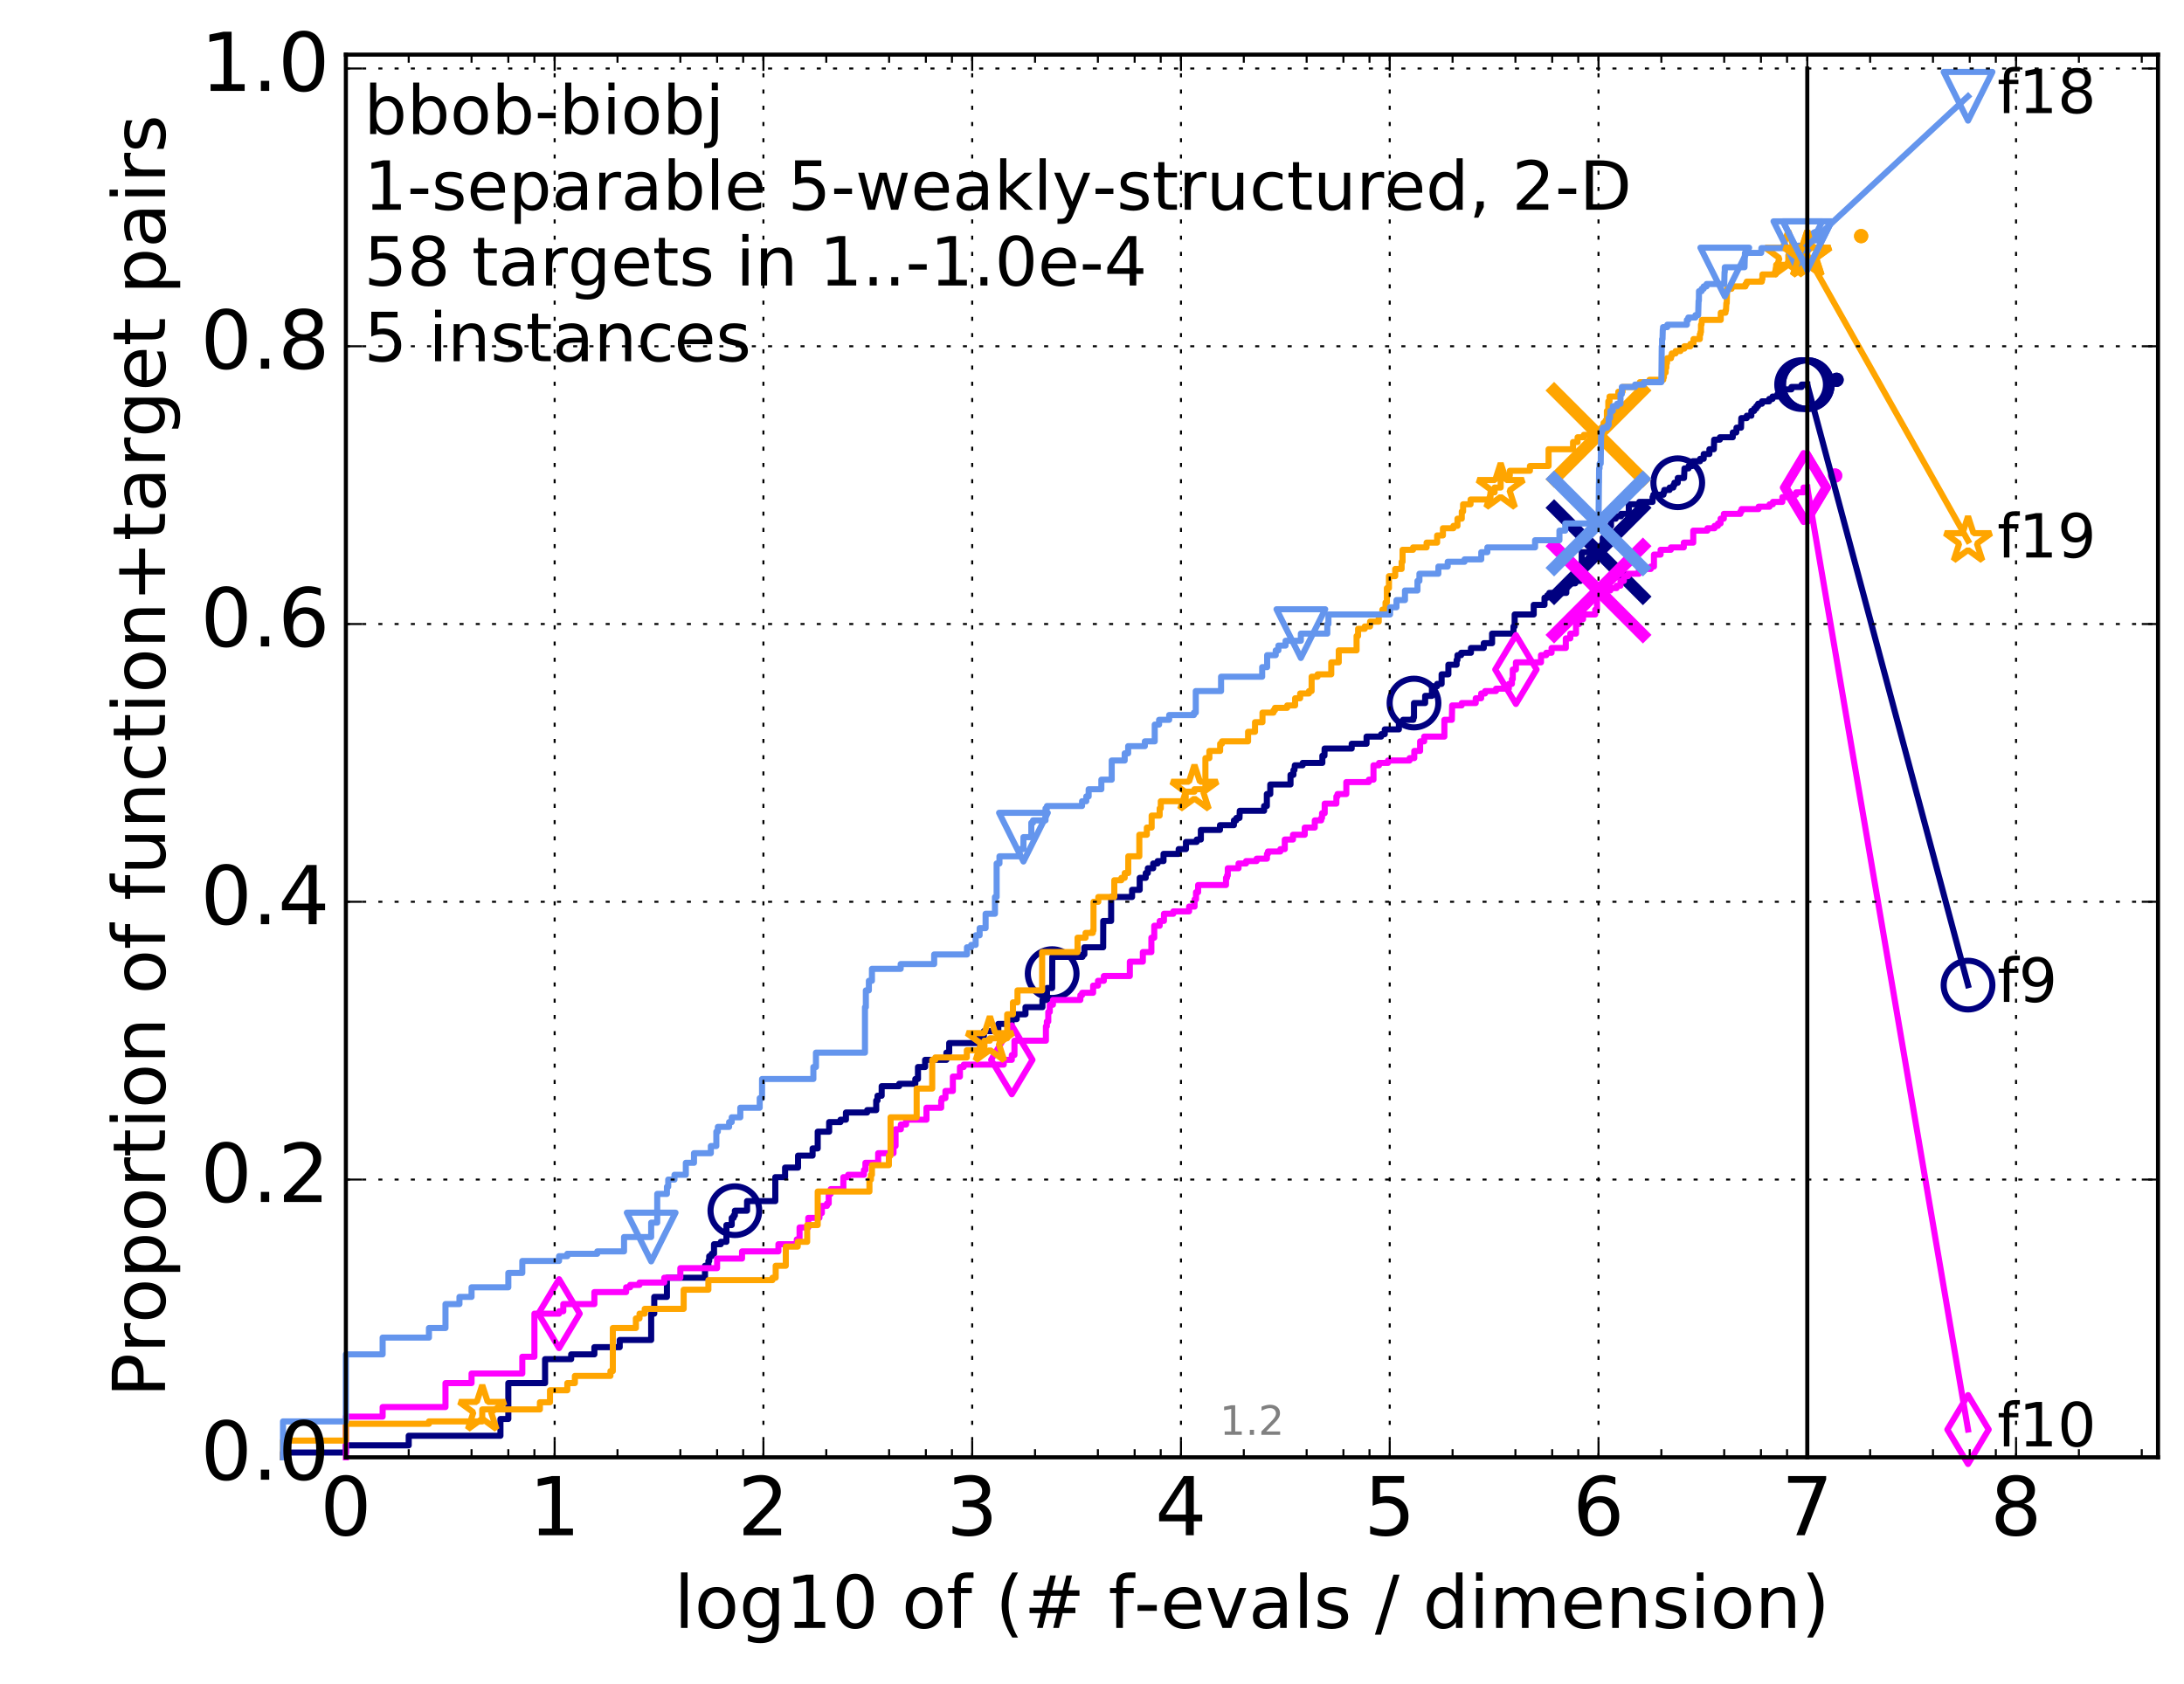 <?xml version="1.0" encoding="utf-8" standalone="no"?>
<!DOCTYPE svg PUBLIC "-//W3C//DTD SVG 1.1//EN"
  "http://www.w3.org/Graphics/SVG/1.1/DTD/svg11.dtd">
<!-- Created with matplotlib (http://matplotlib.org/) -->
<svg height="415pt" version="1.1" viewBox="0 0 538 415" width="538pt" xmlns="http://www.w3.org/2000/svg" xmlns:xlink="http://www.w3.org/1999/xlink">
 <defs>
  <style type="text/css">
*{stroke-linecap:butt;stroke-linejoin:round;stroke-miterlimit:100000;}
  </style>
 </defs>
 <g id="figure_1">
  <g id="patch_1">
   <path d="M 0 415.456 
L 538.8 415.456 
L 538.8 0 
L 0 0 
z
" style="fill:#ffffff;"/>
  </g>
  <g id="axes_1">
   <g id="patch_2">
    <path d="M 85.2 359.056 
L 531.6 359.056 
L 531.6 13.456 
L 85.2 13.456 
z
" style="fill:#ffffff;"/>
   </g>
   <g id="line2d_1">
    <defs>
     <path d="M 0 1.5 
C 0.398 1.5 0.779 1.342 1.061 1.061 
C 1.342 0.779 1.5 0.398 1.5 0 
C 1.5 -0.398 1.342 -0.779 1.061 -1.061 
C 0.779 -1.342 0.398 -1.5 0 -1.5 
C -0.398 -1.5 -0.779 -1.342 -1.061 -1.061 
C -1.342 -0.779 -1.5 -0.398 -1.5 0 
C -1.5 0.398 -1.342 0.779 -1.061 1.061 
C -0.779 1.342 -0.398 1.5 0 1.5 
z
" id="m65361240ef" style="stroke:#000080;stroke-width:0.5;"/>
    </defs>
    <g>
     <use style="fill:#000080;stroke:#000080;stroke-width:0.5;" x="452.418" xlink:href="#m65361240ef" y="93.573"/>
     <use style="fill:#000080;stroke:#000080;stroke-width:0.5;" x="452.418" xlink:href="#m65361240ef" y="93.573"/>
    </g>
   </g>
   <g id="line2d_2">
    <path d="M 69.718 359.056 
L 69.718 357.876 
L 85.2 357.876 
L 85.2 356.107 
L 100.682 356.107 
L 100.682 353.747 
L 123.276 353.747 
L 123.276 349.617 
L 125.219 349.617 
L 125.219 340.768 
L 134.275 340.768 
L 134.275 334.868 
L 140.701 334.868 
L 140.701 333.688 
L 146.417 333.688 
L 146.417 331.918 
L 152.662 331.918 
L 152.662 330.148 
L 160.409 330.148 
L 160.409 323.659 
L 161.166 323.659 
L 161.166 319.529 
L 164.288 319.529 
L 164.288 314.809 
L 173.665 314.809 
L 173.665 311.859 
L 174.5 311.859 
L 174.5 310.679 
L 174.704 310.679 
L 174.704 309.499 
L 175.305 309.499 
L 175.305 308.91 
L 175.891 308.91 
L 175.891 306.55 
L 177.56 306.55 
L 177.56 305.96 
L 178.945 305.96 
L 178.945 301.83 
L 180.25 301.83 
L 180.25 300.06 
L 180.72 300.06 
L 180.72 299.47 
L 181.028 299.47 
L 181.028 298.29 
L 184.03 298.29 
L 184.03 295.93 
L 190.984 295.93 
L 190.984 290.031 
L 193.396 290.031 
L 193.396 287.671 
L 196.586 287.671 
L 196.586 284.721 
L 200.17 284.721 
L 200.17 282.951 
L 201.432 282.951 
L 201.432 278.821 
L 204.253 278.821 
L 204.253 276.462 
L 207.045 276.462 
L 207.045 275.872 
L 208.388 275.872 
L 208.388 274.102 
L 213.614 274.102 
L 213.614 273.512 
L 215.846 273.512 
L 215.846 271.152 
L 216.165 271.152 
L 216.165 269.972 
L 217.188 269.972 
L 217.188 267.612 
L 221.502 267.612 
L 221.502 267.022 
L 225.474 267.022 
L 225.474 265.842 
L 226.133 265.842 
L 226.133 262.892 
L 227.889 262.892 
L 227.889 261.123 
L 233.135 261.123 
L 233.135 259.353 
L 233.821 259.353 
L 233.821 256.993 
L 240.945 256.993 
L 240.945 256.403 
L 241.267 256.403 
L 241.267 255.223 
L 242.373 255.223 
L 242.373 254.043 
L 245.922 254.043 
L 245.922 252.273 
L 249.173 252.273 
L 249.173 251.093 
L 250.453 251.093 
L 250.453 249.913 
L 252.614 249.913 
L 252.614 248.143 
L 256.789 248.143 
L 256.789 246.374 
L 257.913 246.374 
L 257.913 243.424 
L 259.188 243.424 
L 259.22 235.754 
L 266.664 235.754 
L 266.664 235.164 
L 267.119 235.164 
L 267.119 233.394 
L 271.75 233.394 
L 271.771 226.905 
L 273.711 226.905 
L 273.718 221.005 
L 278.873 221.005 
L 278.873 219.235 
L 280.752 219.235 
L 280.752 216.285 
L 282.235 216.285 
L 282.235 215.106 
L 282.752 215.106 
L 282.752 213.926 
L 284.074 213.926 
L 284.074 212.746 
L 285.159 212.746 
L 285.159 212.156 
L 286.618 212.156 
L 286.618 210.386 
L 290.349 210.386 
L 290.349 209.206 
L 292.146 209.206 
L 292.146 207.436 
L 294.793 207.436 
L 294.793 206.846 
L 295.816 206.846 
L 295.816 204.486 
L 300.524 204.486 
L 300.524 203.306 
L 303.961 203.306 
L 303.961 202.126 
L 304.552 202.126 
L 304.552 201.536 
L 305.33 201.536 
L 305.401 199.766 
L 311.395 199.766 
L 311.395 198.587 
L 312.071 198.587 
L 312.071 195.637 
L 312.918 195.637 
L 312.918 193.277 
L 317.901 193.277 
L 317.901 190.917 
L 318.621 190.917 
L 318.621 189.737 
L 318.872 189.737 
L 318.963 188.557 
L 320.894 188.557 
L 320.894 187.967 
L 325.746 187.967 
L 325.746 186.197 
L 326.262 186.197 
L 326.303 184.427 
L 332.974 184.427 
L 332.974 183.248 
L 336.633 183.248 
L 336.633 181.478 
L 340.238 181.478 
L 340.238 180.888 
L 341.12 180.888 
L 341.12 179.708 
L 344.601 179.708 
L 344.601 177.938 
L 345.619 177.938 
L 345.619 177.348 
L 348.153 177.348 
L 348.153 176.758 
L 348.319 176.758 
L 348.319 173.218 
L 351.067 173.218 
L 351.067 171.448 
L 352.738 171.448 
L 352.738 169.088 
L 354.024 169.088 
L 354.024 168.498 
L 355.124 168.498 
L 355.124 166.139 
L 356.791 166.139 
L 356.791 163.779 
L 358.819 163.779 
L 358.819 162.599 
L 359.026 162.599 
L 359.026 161.419 
L 359.936 161.419 
L 359.936 160.829 
L 362.346 160.829 
L 362.346 159.649 
L 365.511 159.649 
L 365.511 158.469 
L 367.556 158.469 
L 367.556 156.109 
L 372.824 156.109 
L 372.824 154.339 
L 373.12 154.339 
L 373.12 151.39 
L 377.812 151.39 
L 377.812 149.03 
L 380.468 149.03 
L 380.468 147.26 
L 381.159 147.26 
L 381.159 146.67 
L 381.653 146.67 
L 381.653 146.08 
L 385.842 146.08 
L 385.842 143.72 
L 388.054 143.72 
L 388.054 143.13 
L 389.305 143.13 
L 389.305 140.77 
L 389.634 140.77 
L 389.634 136.051 
L 394.036 136.051 
L 394.036 135.461 
L 394.531 135.461 
L 394.531 134.281 
L 394.809 134.281 
L 394.809 132.511 
L 395.193 132.511 
L 395.193 131.921 
L 395.792 131.921 
L 395.792 130.741 
L 396.495 130.741 
L 396.495 129.561 
L 396.85 129.561 
L 396.85 127.791 
L 398.012 127.791 
L 398.012 127.201 
L 399.323 127.201 
L 399.323 126.611 
L 401.234 126.611 
L 401.234 124.251 
L 403.825 124.251 
L 403.825 123.661 
L 407.088 123.661 
L 407.088 122.481 
L 407.28 122.481 
L 407.28 121.891 
L 409.778 121.891 
L 409.778 121.301 
L 409.975 121.301 
L 409.975 120.712 
L 411.29 120.712 
L 411.29 120.122 
L 412.201 120.122 
L 412.201 119.532 
L 412.464 119.532 
L 412.464 118.942 
L 413.294 118.942 
L 413.294 117.762 
L 414.841 117.762 
L 414.951 115.402 
L 415.965 115.402 
L 415.965 114.812 
L 416.889 114.812 
L 416.889 114.222 
L 417.013 114.222 
L 417.013 113.632 
L 418.793 113.632 
L 418.793 113.042 
L 419.687 113.042 
L 419.687 111.862 
L 421.083 111.862 
L 421.083 110.682 
L 422.185 110.682 
L 422.265 108.322 
L 423.678 108.322 
L 423.678 107.732 
L 426.846 107.732 
L 426.846 106.552 
L 427.703 106.552 
L 427.765 105.372 
L 428.877 105.372 
L 428.95 103.013 
L 430.29 103.013 
L 430.29 102.423 
L 431.424 102.423 
L 431.424 101.243 
L 432.124 101.243 
L 432.124 100.653 
L 432.65 100.653 
L 432.65 100.063 
L 433.092 100.063 
L 433.092 99.473 
L 434.034 99.473 
L 434.034 98.883 
L 435.813 98.883 
L 435.813 98.293 
L 436.636 98.293 
L 436.636 97.703 
L 437.835 97.703 
L 437.835 97.113 
L 438.465 97.113 
L 438.465 96.523 
L 439.015 96.523 
L 439.015 95.933 
L 441.297 95.933 
L 441.297 95.343 
L 443.81 95.343 
L 443.81 94.753 
L 445.2 94.753 
L 445.2 94.753 
" style="fill:none;stroke:#000080;stroke-linecap:square;stroke-width:1.5;"/>
   </g>
   <g id="line2d_3">
    <defs>
     <path d="M 0 6 
C 1.591 6 3.117 5.368 4.243 4.243 
C 5.368 3.117 6 1.591 6 0 
C 6 -1.591 5.368 -3.117 4.243 -4.243 
C 3.117 -5.368 1.591 -6 0 -6 
C -1.591 -6 -3.117 -5.368 -4.243 -4.243 
C -5.368 -3.117 -6 -1.591 -6 0 
C -6 1.591 -5.368 3.117 -4.243 4.243 
C -3.117 5.368 -1.591 6 0 6 
z
" id="m57f14077ff" style="stroke:#000080;stroke-width:1.5;"/>
    </defs>
    <g>
     <use style="fill:none;stroke:#000080;stroke-width:1.5;" x="181.028" xlink:href="#m57f14077ff" y="298.29"/>
     <use style="fill:none;stroke:#000080;stroke-width:1.5;" x="259.188" xlink:href="#m57f14077ff" y="239.884"/>
     <use style="fill:none;stroke:#000080;stroke-width:1.5;" x="348.319" xlink:href="#m57f14077ff" y="173.218"/>
     <use style="fill:none;stroke:#000080;stroke-width:1.5;" x="413.294" xlink:href="#m57f14077ff" y="118.942"/>
     <use style="fill:none;stroke:#000080;stroke-width:1.5;" x="443.81" xlink:href="#m57f14077ff" y="94.753"/>
     <use style="fill:none;stroke:#000080;stroke-width:1.5;" x="445.2" xlink:href="#m57f14077ff" y="94.753"/>
    </g>
   </g>
   <g id="line2d_4"/>
   <g id="line2d_5">
    <path clip-path="url(#pd2b1bdcbec)" d="M 393.771 136.051 
" style="fill:none;stroke:#000080;stroke-linecap:square;"/>
    <defs>
     <path d="M -12 12 
L 12 -12 
M -12 -12 
L 12 12 
" id="mb4e6f1bbbb" style="stroke:#000080;stroke-width:3.0;"/>
    </defs>
    <g clip-path="url(#pd2b1bdcbec)">
     <use style="fill:#000080;stroke:#000080;stroke-width:3.0;" x="393.771" xlink:href="#mb4e6f1bbbb" y="136.051"/>
    </g>
   </g>
   <g id="line2d_6">
    <defs>
     <path d="M 0 1.5 
C 0.398 1.5 0.779 1.342 1.061 1.061 
C 1.342 0.779 1.5 0.398 1.5 0 
C 1.5 -0.398 1.342 -0.779 1.061 -1.061 
C 0.779 -1.342 0.398 -1.5 0 -1.5 
C -0.398 -1.5 -0.779 -1.342 -1.061 -1.061 
C -1.342 -0.779 -1.5 -0.398 -1.5 0 
C -1.5 0.398 -1.342 0.779 -1.061 1.061 
C -0.779 1.342 -0.398 1.5 0 1.5 
z
" id="mea82772140" style="stroke:#ff00ff;stroke-width:0.5;"/>
    </defs>
    <g>
     <use style="fill:#ff00ff;stroke:#ff00ff;stroke-width:0.5;" x="452.061" xlink:href="#mea82772140" y="117.172"/>
     <use style="fill:#ff00ff;stroke:#ff00ff;stroke-width:0.5;" x="452.061" xlink:href="#mea82772140" y="117.172"/>
    </g>
   </g>
   <g id="line2d_7">
    <path d="M 85.2 359.056 
L 85.2 349.027 
L 94.256 349.027 
L 94.256 346.667 
L 109.738 346.667 
L 109.738 340.768 
L 116.163 340.768 
L 116.163 338.408 
L 128.662 338.408 
L 128.662 334.278 
L 131.645 334.278 
L 131.645 323.659 
L 137.718 323.659 
L 137.718 323.069 
L 138.757 323.069 
L 138.757 321.299 
L 146.417 321.299 
L 146.417 318.349 
L 154.239 318.349 
L 154.239 317.169 
L 155.232 317.169 
L 155.232 316.579 
L 157.536 316.579 
L 157.536 315.989 
L 163.631 315.989 
L 163.631 314.809 
L 167.592 314.809 
L 167.592 312.449 
L 176.648 312.449 
L 176.648 310.089 
L 182.792 310.089 
L 182.792 308.32 
L 191.754 308.32 
L 191.754 306.55 
L 196.279 306.55 
L 196.279 305.37 
L 196.964 305.37 
L 196.964 302.42 
L 199.106 302.42 
L 199.106 300.06 
L 201.858 300.06 
L 201.858 298.88 
L 202.452 298.88 
L 202.452 297.11 
L 203.706 297.11 
L 203.706 296.52 
L 204.145 296.52 
L 204.145 294.16 
L 204.628 294.16 
L 204.628 292.981 
L 207.75 292.981 
L 207.75 290.031 
L 208.921 290.031 
L 208.921 289.441 
L 212.817 289.441 
L 212.817 288.261 
L 213.183 288.261 
L 213.183 286.491 
L 216.323 286.491 
L 216.323 284.131 
L 220.11 284.131 
L 220.11 282.361 
L 220.61 282.361 
L 220.61 278.231 
L 221.922 278.231 
L 221.922 277.052 
L 223.208 277.052 
L 223.208 275.872 
L 228.225 275.872 
L 228.225 272.922 
L 231.852 272.922 
L 231.852 271.152 
L 232.008 271.152 
L 232.008 270.562 
L 232.896 270.562 
L 232.896 268.792 
L 234.724 268.792 
L 234.724 265.252 
L 236.465 265.252 
L 236.465 262.892 
L 237.404 262.892 
L 237.404 262.303 
L 247.263 262.303 
L 247.263 261.123 
L 249.245 261.123 
L 249.245 259.943 
L 249.899 259.943 
L 249.899 256.403 
L 257.648 256.403 
L 257.648 252.863 
L 257.879 252.863 
L 257.879 251.683 
L 258.229 251.683 
L 258.229 249.323 
L 258.598 249.323 
L 258.598 247.553 
L 259.377 247.553 
L 259.377 246.374 
L 266.128 246.374 
L 266.128 245.194 
L 266.565 245.194 
L 266.565 244.604 
L 269.274 244.604 
L 269.274 242.834 
L 270.474 242.834 
L 270.474 241.654 
L 271.918 241.654 
L 271.918 240.474 
L 278.318 240.474 
L 278.318 236.934 
L 281.525 236.934 
L 281.525 234.574 
L 283.627 234.574 
L 283.627 231.034 
L 284.335 231.034 
L 284.335 228.085 
L 285.676 228.085 
L 285.676 226.905 
L 286.724 226.905 
L 286.724 225.135 
L 289.034 225.135 
L 289.034 224.545 
L 292.919 224.545 
L 292.919 223.365 
L 294.266 223.365 
L 294.266 221.595 
L 294.621 221.595 
L 294.621 219.825 
L 295.143 219.825 
L 295.143 218.055 
L 302.012 218.055 
L 302.012 216.285 
L 302.264 216.285 
L 302.264 215.695 
L 302.448 215.695 
L 302.448 213.926 
L 305.099 213.926 
L 305.099 212.746 
L 306.953 212.746 
L 306.953 212.156 
L 309.551 212.156 
L 309.551 211.566 
L 312.094 211.566 
L 312.094 210.386 
L 312.34 210.386 
L 312.34 209.796 
L 315.399 209.796 
L 315.399 209.206 
L 316.49 209.206 
L 316.49 206.846 
L 318.509 206.846 
L 318.509 205.666 
L 321.406 205.666 
L 321.406 203.896 
L 323.877 203.896 
L 323.877 202.126 
L 325.456 202.126 
L 325.456 201.536 
L 325.668 201.536 
L 325.668 200.356 
L 326.323 200.356 
L 326.323 197.997 
L 329.197 197.997 
L 329.197 196.227 
L 329.48 196.227 
L 329.48 195.637 
L 331.648 195.637 
L 331.648 192.687 
L 337.196 192.687 
L 337.196 192.097 
L 338.339 192.097 
L 338.339 188.557 
L 339.709 188.557 
L 339.709 187.967 
L 341.913 187.967 
L 341.913 187.377 
L 347.233 187.377 
L 347.233 186.787 
L 348.39 186.787 
L 348.39 185.017 
L 349.828 185.017 
L 349.828 182.658 
L 350.828 182.658 
L 350.828 181.478 
L 355.804 181.478 
L 355.804 177.348 
L 357.646 177.348 
L 357.715 173.808 
L 360.064 173.808 
L 360.064 173.218 
L 363.528 173.218 
L 363.528 172.038 
L 364.865 172.038 
L 364.865 170.858 
L 365.836 170.858 
L 365.836 170.268 
L 368.524 170.268 
L 368.524 169.678 
L 371.682 169.678 
L 371.682 168.498 
L 372.442 168.498 
L 372.442 167.319 
L 372.654 167.319 
L 372.654 164.959 
L 373.427 164.959 
L 373.427 163.189 
L 379.606 163.189 
L 379.606 161.419 
L 380.906 161.419 
L 380.906 160.829 
L 382.205 160.829 
L 382.205 159.649 
L 385.716 159.649 
L 385.716 157.289 
L 386.826 157.289 
L 386.826 156.109 
L 388.229 156.109 
L 388.229 153.749 
L 389.006 153.749 
L 389.006 152.569 
L 389.965 152.569 
L 389.965 151.39 
L 392.962 151.39 
L 392.962 150.21 
L 393.399 150.21 
L 393.399 145.49 
L 396.694 145.49 
L 396.694 144.9 
L 398.233 144.9 
L 398.233 144.31 
L 399.182 144.31 
L 399.182 143.13 
L 400.021 143.13 
L 400.021 141.95 
L 401.043 141.95 
L 401.043 141.36 
L 403.734 141.36 
L 403.734 140.18 
L 406.653 140.18 
L 406.653 139.59 
L 407.431 139.59 
L 407.431 136.641 
L 409.067 136.641 
L 409.067 135.461 
L 411.595 135.461 
L 411.595 134.871 
L 414.785 134.871 
L 414.785 133.691 
L 417.111 133.691 
L 417.111 130.741 
L 420.592 130.741 
L 420.592 130.151 
L 422.355 130.151 
L 422.355 129.561 
L 423.19 129.561 
L 423.19 128.971 
L 423.842 128.971 
L 423.842 127.791 
L 424.642 127.791 
L 424.642 126.611 
L 428.715 126.611 
L 428.715 126.021 
L 429.007 126.021 
L 429.007 125.431 
L 433.2 125.431 
L 433.2 124.841 
L 435.905 124.841 
L 435.905 124.251 
L 436.728 124.251 
L 436.728 123.661 
L 439.058 123.661 
L 439.058 122.481 
L 441.82 122.481 
L 441.82 121.891 
L 442.454 121.891 
L 442.454 121.301 
L 444.278 121.301 
L 444.278 120.122 
L 445.2 120.122 
L 445.2 120.122 
" style="fill:none;stroke:#ff00ff;stroke-linecap:square;stroke-width:1.5;"/>
   </g>
   <g id="line2d_8">
    <defs>
     <path d="M -0 8.485 
L 5.091 0 
L 0 -8.485 
L -5.091 -0 
z
" id="m83c3b14bb2" style="stroke:#ff00ff;stroke-linejoin:miter;stroke-width:1.5;"/>
    </defs>
    <g>
     <use style="fill:none;stroke:#ff00ff;stroke-linejoin:miter;stroke-width:1.5;" x="137.718" xlink:href="#m83c3b14bb2" y="323.659"/>
     <use style="fill:none;stroke:#ff00ff;stroke-linejoin:miter;stroke-width:1.5;" x="249.245" xlink:href="#m83c3b14bb2" y="261.123"/>
     <use style="fill:none;stroke:#ff00ff;stroke-linejoin:miter;stroke-width:1.5;" x="373.427" xlink:href="#m83c3b14bb2" y="164.959"/>
     <use style="fill:none;stroke:#ff00ff;stroke-linejoin:miter;stroke-width:1.5;" x="444.278" xlink:href="#m83c3b14bb2" y="120.122"/>
     <use style="fill:none;stroke:#ff00ff;stroke-linejoin:miter;stroke-width:1.5;" x="445.2" xlink:href="#m83c3b14bb2" y="120.122"/>
    </g>
   </g>
   <g id="line2d_9"/>
   <g id="line2d_10">
    <path clip-path="url(#pd2b1bdcbec)" d="M 393.771 145.49 
" style="fill:none;stroke:#ff00ff;stroke-linecap:square;"/>
    <defs>
     <path d="M -12 12 
L 12 -12 
M -12 -12 
L 12 12 
" id="m24497f1345" style="stroke:#ff00ff;stroke-width:3.0;"/>
    </defs>
    <g clip-path="url(#pd2b1bdcbec)">
     <use style="fill:#ff00ff;stroke:#ff00ff;stroke-width:3.0;" x="393.771" xlink:href="#m24497f1345" y="145.49"/>
    </g>
   </g>
   <g id="line2d_11">
    <defs>
     <path d="M 0 1.5 
C 0.398 1.5 0.779 1.342 1.061 1.061 
C 1.342 0.779 1.5 0.398 1.5 0 
C 1.5 -0.398 1.342 -0.779 1.061 -1.061 
C 0.779 -1.342 0.398 -1.5 0 -1.5 
C -0.398 -1.5 -0.779 -1.342 -1.061 -1.061 
C -1.342 -0.779 -1.5 -0.398 -1.5 0 
C -1.5 0.398 -1.342 0.779 -1.061 1.061 
C -0.779 1.342 -0.398 1.5 0 1.5 
z
" id="m01dc1f8fc4" style="stroke:#ffa500;stroke-width:0.5;"/>
    </defs>
    <g>
     <use style="fill:#ffa500;stroke:#ffa500;stroke-width:0.5;" x="458.469" xlink:href="#m01dc1f8fc4" y="58.175"/>
     <use style="fill:#ffa500;stroke:#ffa500;stroke-width:0.5;" x="458.469" xlink:href="#m01dc1f8fc4" y="58.175"/>
    </g>
   </g>
   <g id="line2d_12">
    <path d="M 69.718 359.056 
L 69.718 354.927 
L 85.2 354.927 
L 85.2 350.797 
L 105.665 350.797 
L 105.665 350.207 
L 118.794 350.207 
L 118.794 347.257 
L 132.999 347.257 
L 132.999 345.487 
L 135.483 345.487 
L 135.483 342.537 
L 139.75 342.537 
L 139.75 340.768 
L 141.613 340.768 
L 141.613 338.998 
L 150.369 338.998 
L 150.369 337.818 
L 150.964 337.818 
L 150.964 327.198 
L 156.643 327.198 
L 156.643 324.839 
L 157.536 324.839 
L 157.536 323.659 
L 158.813 323.659 
L 158.813 322.479 
L 168.414 322.479 
L 168.414 317.759 
L 174.5 317.759 
L 174.5 315.399 
L 190.287 315.399 
L 190.287 314.809 
L 191.081 314.809 
L 191.081 311.859 
L 193.571 311.859 
L 193.571 307.14 
L 196.51 307.14 
L 196.51 305.96 
L 198.832 305.96 
L 198.832 301.83 
L 201.432 301.83 
L 201.432 293.571 
L 214.175 293.571 
L 214.175 290.621 
L 214.554 290.621 
L 214.554 289.441 
L 214.791 289.441 
L 214.791 287.081 
L 218.964 287.081 
L 218.964 284.721 
L 219.38 284.721 
L 219.38 275.282 
L 225.806 275.282 
L 225.806 268.202 
L 229.64 268.202 
L 229.64 261.123 
L 230.407 261.123 
L 230.407 260.533 
L 238.163 260.533 
L 238.163 258.763 
L 242.5 258.763 
L 242.5 256.403 
L 243.845 256.403 
L 243.845 255.813 
L 248.106 255.813 
L 248.106 249.913 
L 249.525 249.913 
L 249.525 246.963 
L 250.644 246.963 
L 250.644 244.014 
L 256.717 244.014 
L 256.717 234.574 
L 265.44 234.574 
L 265.44 231.034 
L 267.415 231.034 
L 267.415 229.855 
L 269.197 229.855 
L 269.197 229.265 
L 269.371 229.265 
L 269.371 222.185 
L 270.552 222.185 
L 270.552 221.005 
L 274.493 221.005 
L 274.493 216.875 
L 276.238 216.875 
L 276.238 216.285 
L 277.058 216.285 
L 277.058 215.106 
L 277.928 215.106 
L 277.94 210.976 
L 280.658 210.976 
L 280.658 205.666 
L 282.508 205.666 
L 282.508 203.896 
L 283.695 203.896 
L 283.695 200.946 
L 285.666 200.946 
L 285.666 199.177 
L 285.944 199.177 
L 285.944 197.407 
L 292.082 197.407 
L 292.082 195.047 
L 294.241 195.047 
L 294.241 194.457 
L 296.939 194.457 
L 296.939 186.787 
L 297.912 186.787 
L 297.912 185.017 
L 300.563 185.017 
L 300.563 183.248 
L 301.018 183.248 
L 301.018 182.658 
L 307.445 182.658 
L 307.445 180.298 
L 309.157 180.298 
L 309.157 177.938 
L 310.995 177.938 
L 310.995 175.578 
L 313.708 175.578 
L 313.708 174.988 
L 314.077 174.988 
L 314.077 174.398 
L 317.08 174.398 
L 317.08 173.808 
L 319.036 173.808 
L 319.036 172.038 
L 320.273 172.038 
L 320.273 170.858 
L 322.441 170.858 
L 322.441 170.268 
L 323.1 170.268 
L 323.1 166.729 
L 324.572 166.729 
L 324.572 166.139 
L 327.94 166.139 
L 327.94 163.189 
L 329.786 163.189 
L 329.786 160.239 
L 334.175 160.239 
L 334.175 156.699 
L 334.545 156.699 
L 334.545 154.929 
L 336.191 154.929 
L 336.191 154.339 
L 337.493 154.339 
L 337.493 153.159 
L 339.637 153.159 
L 339.637 151.39 
L 340.525 151.39 
L 340.525 150.21 
L 341.303 150.21 
L 341.303 148.44 
L 341.639 148.44 
L 341.639 144.9 
L 342.15 144.9 
L 342.15 141.95 
L 343.694 141.95 
L 343.694 140.18 
L 345.27 140.18 
L 345.27 138.41 
L 345.503 138.41 
L 345.503 135.461 
L 348.092 135.461 
L 348.092 134.871 
L 351.423 134.871 
L 351.423 133.691 
L 354.017 133.691 
L 354.017 131.921 
L 355.446 131.921 
L 355.446 130.151 
L 358.028 130.151 
L 358.028 129.561 
L 359.03 129.561 
L 359.03 127.791 
L 360.091 127.791 
L 360.091 126.021 
L 360.415 126.021 
L 360.415 124.251 
L 362.251 124.251 
L 362.251 123.071 
L 367.161 123.071 
L 367.161 121.301 
L 368.18 121.301 
L 368.18 120.122 
L 369.668 120.122 
L 369.668 117.172 
L 371.92 117.172 
L 371.92 115.992 
L 376.877 115.992 
L 376.877 114.812 
L 381.47 114.812 
L 381.47 110.682 
L 387.498 110.682 
L 387.498 108.912 
L 388.615 108.912 
L 388.615 107.732 
L 390.154 107.732 
L 390.154 107.142 
L 394.696 107.142 
L 394.696 106.552 
L 395.009 106.552 
L 395.009 104.193 
L 395.5 104.193 
L 395.5 103.603 
L 395.837 103.603 
L 395.837 101.243 
L 396.183 101.243 
L 396.183 98.883 
L 396.488 98.883 
L 396.488 97.703 
L 398.645 97.703 
L 398.645 96.523 
L 399.696 96.523 
L 399.696 95.343 
L 403.939 95.343 
L 403.939 94.163 
L 406.336 94.163 
L 406.336 93.573 
L 409.72 93.573 
L 409.72 92.983 
L 409.881 92.983 
L 409.881 91.803 
L 410.31 91.803 
L 410.31 90.623 
L 410.491 90.623 
L 410.491 89.444 
L 410.653 89.444 
L 410.653 88.264 
L 411.63 88.264 
L 411.63 87.674 
L 411.822 87.674 
L 411.822 87.084 
L 412.758 87.084 
L 412.758 86.494 
L 413.961 86.494 
L 413.961 85.904 
L 414.91 85.904 
L 414.91 85.314 
L 416.407 85.314 
L 416.407 84.724 
L 417.167 84.724 
L 417.167 83.544 
L 418.729 83.544 
L 418.729 82.364 
L 418.9 82.364 
L 418.9 81.774 
L 419.019 81.774 
L 419.019 80.004 
L 419.142 80.004 
L 419.252 78.824 
L 423.884 78.824 
L 423.884 77.054 
L 425.051 77.054 
L 425.051 76.464 
L 425.179 76.464 
L 425.269 74.694 
L 425.362 74.694 
L 425.445 71.155 
L 426.556 71.155 
L 426.556 70.565 
L 429.972 70.565 
L 429.972 69.975 
L 430.289 69.975 
L 430.289 69.385 
L 434.002 69.385 
L 434.002 68.795 
L 434.148 68.795 
L 434.148 67.615 
L 437.415 67.615 
L 437.489 65.845 
L 437.541 65.845 
L 437.541 65.255 
L 440.375 65.255 
L 440.375 64.665 
L 440.532 64.665 
L 440.532 62.895 
L 445.2 62.895 
L 445.2 62.895 
" style="fill:none;stroke:#ffa500;stroke-linecap:square;stroke-width:1.5;"/>
   </g>
   <g id="line2d_13">
    <defs>
     <path d="M 0 -6 
L -1.347 -1.854 
L -5.706 -1.854 
L -2.18 0.708 
L -3.527 4.854 
L -0 2.292 
L 3.527 4.854 
L 2.18 0.708 
L 5.706 -1.854 
L 1.347 -1.854 
z
" id="mea753f104b" style="stroke:#ffa500;stroke-linejoin:bevel;stroke-width:1.5;"/>
    </defs>
    <g>
     <use style="fill:none;stroke:#ffa500;stroke-linejoin:bevel;stroke-width:1.5;" x="118.794" xlink:href="#mea753f104b" y="347.257"/>
     <use style="fill:none;stroke:#ffa500;stroke-linejoin:bevel;stroke-width:1.5;" x="243.845" xlink:href="#mea753f104b" y="256.403"/>
     <use style="fill:none;stroke:#ffa500;stroke-linejoin:bevel;stroke-width:1.5;" x="294.241" xlink:href="#mea753f104b" y="194.457"/>
     <use style="fill:none;stroke:#ffa500;stroke-linejoin:bevel;stroke-width:1.5;" x="369.668" xlink:href="#mea753f104b" y="120.122"/>
     <use style="fill:none;stroke:#ffa500;stroke-linejoin:bevel;stroke-width:1.5;" x="440.532" xlink:href="#mea753f104b" y="62.895"/>
     <use style="fill:none;stroke:#ffa500;stroke-linejoin:bevel;stroke-width:1.5;" x="445.2" xlink:href="#mea753f104b" y="62.895"/>
    </g>
   </g>
   <g id="line2d_14"/>
   <g id="line2d_15">
    <path clip-path="url(#pd2b1bdcbec)" d="M 393.771 107.142 
" style="fill:none;stroke:#ffa500;stroke-linecap:square;"/>
    <defs>
     <path d="M -12 12 
L 12 -12 
M -12 -12 
L 12 12 
" id="m151430b057" style="stroke:#ffa500;stroke-width:3.0;"/>
    </defs>
    <g clip-path="url(#pd2b1bdcbec)">
     <use style="fill:#ffa500;stroke:#ffa500;stroke-width:3.0;" x="393.771" xlink:href="#m151430b057" y="107.142"/>
    </g>
   </g>
   <g id="line2d_16">
    <defs>
     <path d="M 0 1.5 
C 0.398 1.5 0.779 1.342 1.061 1.061 
C 1.342 0.779 1.5 0.398 1.5 0 
C 1.5 -0.398 1.342 -0.779 1.061 -1.061 
C 0.779 -1.342 0.398 -1.5 0 -1.5 
C -0.398 -1.5 -0.779 -1.342 -1.061 -1.061 
C -1.342 -0.779 -1.5 -0.398 -1.5 0 
C -1.5 0.398 -1.342 0.779 -1.061 1.061 
C -0.779 1.342 -0.398 1.5 0 1.5 
z
" id="mb73fbc661c" style="stroke:#6495ed;stroke-width:0.5;"/>
    </defs>
    <g>
     <use style="fill:#6495ed;stroke:#6495ed;stroke-width:0.5;" x="447.386" xlink:href="#mb73fbc661c" y="58.175"/>
     <use style="fill:#6495ed;stroke:#6495ed;stroke-width:0.5;" x="447.386" xlink:href="#mb73fbc661c" y="58.175"/>
    </g>
   </g>
   <g id="line2d_17">
    <path d="M 69.718 359.056 
L 69.718 350.207 
L 85.2 350.207 
L 85.2 333.688 
L 94.256 333.688 
L 94.256 329.558 
L 105.665 329.558 
L 105.665 327.198 
L 109.738 327.198 
L 109.738 321.299 
L 113.181 321.299 
L 113.181 319.529 
L 116.163 319.529 
L 116.163 317.169 
L 125.219 317.169 
L 125.219 313.629 
L 128.662 313.629 
L 128.662 310.679 
L 137.718 310.679 
L 137.718 309.499 
L 139.75 309.499 
L 139.75 308.91 
L 147.126 308.91 
L 147.126 308.32 
L 153.725 308.32 
L 153.725 304.78 
L 160.409 304.78 
L 160.409 301.24 
L 161.899 301.24 
L 161.899 294.16 
L 164.288 294.16 
L 164.288 292.391 
L 164.609 292.391 
L 164.609 290.621 
L 166.15 290.621 
L 166.15 289.441 
L 168.946 289.441 
L 168.946 286.491 
L 170.955 286.491 
L 170.955 284.131 
L 175.107 284.131 
L 175.107 282.361 
L 176.461 282.361 
L 176.461 278.821 
L 176.833 278.821 
L 176.833 277.642 
L 179.607 277.642 
L 179.607 276.462 
L 180.25 276.462 
L 180.25 275.282 
L 182.364 275.282 
L 182.364 272.922 
L 187.145 272.922 
L 187.145 270.562 
L 187.72 270.562 
L 187.72 265.842 
L 200.364 265.842 
L 200.364 262.892 
L 200.999 262.892 
L 200.999 259.353 
L 213.074 259.353 
L 213.074 248.143 
L 213.291 248.143 
L 213.291 244.014 
L 214.036 244.014 
L 214.036 241.654 
L 214.791 241.654 
L 214.791 238.704 
L 221.873 238.704 
L 221.873 237.524 
L 230.12 237.524 
L 230.12 235.164 
L 238.199 235.164 
L 238.199 233.394 
L 239.239 233.394 
L 239.239 232.804 
L 240.34 232.804 
L 240.34 230.445 
L 241.318 230.445 
L 241.318 228.675 
L 242.791 228.675 
L 242.791 225.135 
L 245.095 225.135 
L 245.095 221.005 
L 245.508 221.005 
L 245.508 212.746 
L 246.205 212.746 
L 246.205 210.976 
L 251.166 210.976 
L 251.166 209.206 
L 252.112 209.206 
L 252.112 206.256 
L 254.05 206.256 
L 254.05 202.716 
L 254.465 202.716 
L 254.465 202.126 
L 257.548 202.126 
L 257.548 199.177 
L 257.904 199.177 
L 257.904 198.587 
L 266.551 198.587 
L 266.551 197.407 
L 267.59 197.407 
L 267.59 196.227 
L 268.176 196.227 
L 268.176 194.457 
L 271.303 194.457 
L 271.303 192.097 
L 273.855 192.097 
L 273.855 187.377 
L 277.052 187.377 
L 277.052 185.607 
L 277.908 185.607 
L 277.908 183.837 
L 282.021 183.837 
L 282.021 182.658 
L 284.453 182.658 
L 284.453 178.528 
L 285.523 178.528 
L 285.523 177.348 
L 288.013 177.348 
L 288.013 176.168 
L 294.105 176.168 
L 294.105 175.578 
L 294.564 175.578 
L 294.564 170.268 
L 300.794 170.268 
L 300.794 166.729 
L 310.921 166.729 
L 310.921 164.369 
L 312.145 164.369 
L 312.145 161.419 
L 314.259 161.419 
L 314.259 160.239 
L 314.92 160.239 
L 314.92 159.059 
L 316.682 159.059 
L 316.682 157.879 
L 320.45 157.879 
L 320.45 156.109 
L 326.964 156.109 
L 326.964 153.749 
L 327.246 153.749 
L 327.246 151.39 
L 342.421 151.39 
L 342.421 149.62 
L 344.006 149.62 
L 344.006 147.85 
L 346.097 147.85 
L 346.097 145.49 
L 349.175 145.49 
L 349.175 143.13 
L 349.656 143.13 
L 349.656 141.36 
L 354.317 141.36 
L 354.335 139.59 
L 356.62 139.59 
L 356.62 138.41 
L 360.769 138.41 
L 360.769 137.82 
L 364.89 137.82 
L 364.89 136.051 
L 366.391 136.051 
L 366.391 134.871 
L 378.147 134.871 
L 378.147 133.101 
L 384.146 133.101 
L 384.146 130.741 
L 385.577 130.741 
L 385.577 128.971 
L 393.774 128.971 
L 393.875 118.942 
L 393.891 118.942 
L 393.921 115.402 
L 394.033 115.402 
L 394.033 114.222 
L 394.312 114.222 
L 394.416 107.142 
L 394.468 107.142 
L 394.468 106.552 
L 394.594 106.552 
L 394.594 105.962 
L 394.866 105.962 
L 394.866 105.372 
L 395.907 105.372 
L 395.907 104.783 
L 396.269 104.783 
L 396.269 103.013 
L 396.615 103.013 
L 396.673 101.243 
L 397.296 101.243 
L 397.299 100.063 
L 398.362 100.063 
L 398.362 99.473 
L 399.187 99.473 
L 399.187 97.113 
L 399.519 97.113 
L 399.519 95.343 
L 402.78 95.343 
L 402.78 94.753 
L 404.955 94.753 
L 404.955 94.163 
L 409.257 94.163 
L 409.351 85.314 
L 409.426 85.314 
L 409.426 83.544 
L 409.54 83.544 
L 409.604 81.184 
L 409.668 81.184 
L 409.668 80.594 
L 410.72 80.594 
L 410.72 80.004 
L 415.538 80.004 
L 415.538 78.824 
L 415.897 78.824 
L 415.897 78.234 
L 417.647 78.234 
L 417.647 77.644 
L 418.323 77.644 
L 418.425 74.104 
L 418.501 74.104 
L 418.52 71.745 
L 419.173 71.745 
L 419.173 71.155 
L 419.677 71.155 
L 419.677 70.565 
L 420.394 70.565 
L 420.394 69.975 
L 424.747 69.975 
L 424.821 67.025 
L 424.879 67.025 
L 424.879 65.845 
L 429.739 65.845 
L 429.845 62.305 
L 433.848 62.305 
L 433.896 61.125 
L 442.885 61.125 
L 442.885 60.535 
L 445.2 60.535 
L 445.2 60.535 
" style="fill:none;stroke:#6495ed;stroke-linecap:square;stroke-width:1.5;"/>
   </g>
   <g id="line2d_18">
    <defs>
     <path d="M -0 6 
L 6 -6 
L -6 -6 
z
" id="me811a27c68" style="stroke:#6495ed;stroke-linejoin:miter;stroke-width:1.5;"/>
    </defs>
    <g>
     <use style="fill:none;stroke:#6495ed;stroke-linejoin:miter;stroke-width:1.5;" x="160.409" xlink:href="#me811a27c68" y="304.78"/>
     <use style="fill:none;stroke:#6495ed;stroke-linejoin:miter;stroke-width:1.5;" x="252.112" xlink:href="#me811a27c68" y="206.256"/>
     <use style="fill:none;stroke:#6495ed;stroke-linejoin:miter;stroke-width:1.5;" x="320.45" xlink:href="#me811a27c68" y="156.109"/>
     <use style="fill:none;stroke:#6495ed;stroke-linejoin:miter;stroke-width:1.5;" x="424.879" xlink:href="#me811a27c68" y="67.025"/>
     <use style="fill:none;stroke:#6495ed;stroke-linejoin:miter;stroke-width:1.5;" x="442.885" xlink:href="#me811a27c68" y="60.535"/>
     <use style="fill:none;stroke:#6495ed;stroke-linejoin:miter;stroke-width:1.5;" x="445.2" xlink:href="#me811a27c68" y="60.535"/>
    </g>
   </g>
   <g id="line2d_19"/>
   <g id="line2d_20">
    <path clip-path="url(#pd2b1bdcbec)" d="M 393.771 128.971 
" style="fill:none;stroke:#6495ed;stroke-linecap:square;"/>
    <defs>
     <path d="M -12 12 
L 12 -12 
M -12 -12 
L 12 12 
" id="m1351ecd29e" style="stroke:#6495ed;stroke-width:3.0;"/>
    </defs>
    <g clip-path="url(#pd2b1bdcbec)">
     <use style="fill:#6495ed;stroke:#6495ed;stroke-width:3.0;" x="393.771" xlink:href="#m1351ecd29e" y="128.971"/>
    </g>
   </g>
   <g id="line2d_21">
    <path d="M 445.2 120.122 
L 484.8 352.213 
" style="fill:none;stroke:#ff00ff;stroke-linecap:square;stroke-width:1.5;"/>
    <g>
     <use style="fill:none;stroke:#ff00ff;stroke-linejoin:miter;stroke-width:1.5;" x="445.2" xlink:href="#m83c3b14bb2" y="120.122"/>
     <use style="fill:none;stroke:#ff00ff;stroke-linejoin:miter;stroke-width:1.5;" x="484.8" xlink:href="#m83c3b14bb2" y="352.213"/>
    </g>
   </g>
   <g id="line2d_22">
    <path d="M 445.2 94.753 
L 484.8 242.716 
" style="fill:none;stroke:#000080;stroke-linecap:square;stroke-width:1.5;"/>
    <g>
     <use style="fill:none;stroke:#000080;stroke-width:1.5;" x="445.2" xlink:href="#m57f14077ff" y="94.753"/>
     <use style="fill:none;stroke:#000080;stroke-width:1.5;" x="484.8" xlink:href="#m57f14077ff" y="242.716"/>
    </g>
   </g>
   <g id="line2d_23">
    <path d="M 445.2 62.895 
L 484.8 133.219 
" style="fill:none;stroke:#ffa500;stroke-linecap:square;stroke-width:1.5;"/>
    <g>
     <use style="fill:none;stroke:#ffa500;stroke-linejoin:bevel;stroke-width:1.5;" x="445.2" xlink:href="#mea753f104b" y="62.895"/>
     <use style="fill:none;stroke:#ffa500;stroke-linejoin:bevel;stroke-width:1.5;" x="484.8" xlink:href="#mea753f104b" y="133.219"/>
    </g>
   </g>
   <g id="line2d_24">
    <path d="M 445.2 60.535 
L 484.8 23.722 
" style="fill:none;stroke:#6495ed;stroke-linecap:square;stroke-width:1.5;"/>
    <g>
     <use style="fill:none;stroke:#6495ed;stroke-linejoin:miter;stroke-width:1.5;" x="445.2" xlink:href="#me811a27c68" y="60.535"/>
     <use style="fill:none;stroke:#6495ed;stroke-linejoin:miter;stroke-width:1.5;" x="484.8" xlink:href="#me811a27c68" y="23.722"/>
    </g>
   </g>
   <g id="line2d_25">
    <path d="M 445.2 359.056 
L 445.2 16.878 
" style="fill:none;stroke:#000000;stroke-linecap:square;"/>
   </g>
   <g id="patch_3">
    <path d="M 85.2 13.456 
L 531.6 13.456 
" style="fill:none;stroke:#000000;stroke-linecap:square;stroke-linejoin:miter;"/>
   </g>
   <g id="patch_4">
    <path d="M 531.6 359.056 
L 531.6 13.456 
" style="fill:none;stroke:#000000;stroke-linecap:square;stroke-linejoin:miter;"/>
   </g>
   <g id="patch_5">
    <path d="M 85.2 359.056 
L 531.6 359.056 
" style="fill:none;stroke:#000000;stroke-linecap:square;stroke-linejoin:miter;"/>
   </g>
   <g id="patch_6">
    <path d="M 85.2 359.056 
L 85.2 13.456 
" style="fill:none;stroke:#000000;stroke-linecap:square;stroke-linejoin:miter;"/>
   </g>
   <g id="matplotlib.axis_1">
    <g id="xtick_1">
     <g id="line2d_26">
      <path clip-path="url(#pd2b1bdcbec)" d="M 85.2 359.056 
L 85.2 13.456 
" style="fill:none;stroke:#000000;stroke-dasharray:1,3;stroke-dashoffset:0.0;stroke-width:0.5;"/>
     </g>
     <g id="line2d_27">
      <defs>
       <path d="M 0 0 
L 0 -4 
" id="m618cc4de98" style="stroke:#000000;stroke-width:0.5;"/>
      </defs>
      <g>
       <use style="stroke:#000000;stroke-width:0.5;" x="85.2" xlink:href="#m618cc4de98" y="359.056"/>
      </g>
     </g>
     <g id="line2d_28">
      <defs>
       <path d="M 0 0 
L 0 4 
" id="ma2f50f9b08" style="stroke:#000000;stroke-width:0.5;"/>
      </defs>
      <g>
       <use style="stroke:#000000;stroke-width:0.5;" x="85.2" xlink:href="#ma2f50f9b08" y="13.456"/>
      </g>
     </g>
     <g id="text_1">
      <!-- 0 -->
      <defs>
       <path d="M 31.781 66.406 
Q 24.172 66.406 20.328 58.906 
Q 16.5 51.422 16.5 36.375 
Q 16.5 21.391 20.328 13.891 
Q 24.172 6.391 31.781 6.391 
Q 39.453 6.391 43.281 13.891 
Q 47.125 21.391 47.125 36.375 
Q 47.125 51.422 43.281 58.906 
Q 39.453 66.406 31.781 66.406 
M 31.781 74.219 
Q 44.047 74.219 50.516 64.516 
Q 56.984 54.828 56.984 36.375 
Q 56.984 17.969 50.516 8.266 
Q 44.047 -1.422 31.781 -1.422 
Q 19.531 -1.422 13.062 8.266 
Q 6.594 17.969 6.594 36.375 
Q 6.594 54.828 13.062 64.516 
Q 19.531 74.219 31.781 74.219 
" id="BitstreamVeraSans-Roman-30"/>
      </defs>
      <g transform="translate(78.838 378.253)scale(0.2 -0.2)">
       <use xlink:href="#BitstreamVeraSans-Roman-30"/>
      </g>
     </g>
    </g>
    <g id="xtick_2">
     <g id="line2d_29">
      <path clip-path="url(#pd2b1bdcbec)" d="M 136.629 359.056 
L 136.629 13.456 
" style="fill:none;stroke:#000000;stroke-dasharray:1,3;stroke-dashoffset:0.0;stroke-width:0.5;"/>
     </g>
     <g id="line2d_30">
      <g>
       <use style="stroke:#000000;stroke-width:0.5;" x="136.629" xlink:href="#m618cc4de98" y="359.056"/>
      </g>
     </g>
     <g id="line2d_31">
      <g>
       <use style="stroke:#000000;stroke-width:0.5;" x="136.629" xlink:href="#ma2f50f9b08" y="13.456"/>
      </g>
     </g>
     <g id="text_2">
      <!-- 1 -->
      <defs>
       <path d="M 12.406 8.297 
L 28.516 8.297 
L 28.516 63.922 
L 10.984 60.406 
L 10.984 69.391 
L 28.422 72.906 
L 38.281 72.906 
L 38.281 8.297 
L 54.391 8.297 
L 54.391 0 
L 12.406 0 
z
" id="BitstreamVeraSans-Roman-31"/>
      </defs>
      <g transform="translate(130.266 378.253)scale(0.2 -0.2)">
       <use xlink:href="#BitstreamVeraSans-Roman-31"/>
      </g>
     </g>
    </g>
    <g id="xtick_3">
     <g id="line2d_32">
      <path clip-path="url(#pd2b1bdcbec)" d="M 188.057 359.056 
L 188.057 13.456 
" style="fill:none;stroke:#000000;stroke-dasharray:1,3;stroke-dashoffset:0.0;stroke-width:0.5;"/>
     </g>
     <g id="line2d_33">
      <g>
       <use style="stroke:#000000;stroke-width:0.5;" x="188.057" xlink:href="#m618cc4de98" y="359.056"/>
      </g>
     </g>
     <g id="line2d_34">
      <g>
       <use style="stroke:#000000;stroke-width:0.5;" x="188.057" xlink:href="#ma2f50f9b08" y="13.456"/>
      </g>
     </g>
     <g id="text_3">
      <!-- 2 -->
      <defs>
       <path d="M 19.188 8.297 
L 53.609 8.297 
L 53.609 0 
L 7.328 0 
L 7.328 8.297 
Q 12.938 14.109 22.625 23.891 
Q 32.328 33.688 34.812 36.531 
Q 39.547 41.844 41.422 45.531 
Q 43.312 49.219 43.312 52.781 
Q 43.312 58.594 39.234 62.25 
Q 35.156 65.922 28.609 65.922 
Q 23.969 65.922 18.812 64.312 
Q 13.672 62.703 7.812 59.422 
L 7.812 69.391 
Q 13.766 71.781 18.938 73 
Q 24.125 74.219 28.422 74.219 
Q 39.75 74.219 46.484 68.547 
Q 53.219 62.891 53.219 53.422 
Q 53.219 48.922 51.531 44.891 
Q 49.859 40.875 45.406 35.406 
Q 44.188 33.984 37.641 27.219 
Q 31.109 20.453 19.188 8.297 
" id="BitstreamVeraSans-Roman-32"/>
      </defs>
      <g transform="translate(181.695 378.253)scale(0.2 -0.2)">
       <use xlink:href="#BitstreamVeraSans-Roman-32"/>
      </g>
     </g>
    </g>
    <g id="xtick_4">
     <g id="line2d_35">
      <path clip-path="url(#pd2b1bdcbec)" d="M 239.486 359.056 
L 239.486 13.456 
" style="fill:none;stroke:#000000;stroke-dasharray:1,3;stroke-dashoffset:0.0;stroke-width:0.5;"/>
     </g>
     <g id="line2d_36">
      <g>
       <use style="stroke:#000000;stroke-width:0.5;" x="239.486" xlink:href="#m618cc4de98" y="359.056"/>
      </g>
     </g>
     <g id="line2d_37">
      <g>
       <use style="stroke:#000000;stroke-width:0.5;" x="239.486" xlink:href="#ma2f50f9b08" y="13.456"/>
      </g>
     </g>
     <g id="text_4">
      <!-- 3 -->
      <defs>
       <path d="M 40.578 39.312 
Q 47.656 37.797 51.625 33 
Q 55.609 28.219 55.609 21.188 
Q 55.609 10.406 48.188 4.484 
Q 40.766 -1.422 27.094 -1.422 
Q 22.516 -1.422 17.656 -0.516 
Q 12.797 0.391 7.625 2.203 
L 7.625 11.719 
Q 11.719 9.328 16.594 8.109 
Q 21.484 6.891 26.812 6.891 
Q 36.078 6.891 40.938 10.547 
Q 45.797 14.203 45.797 21.188 
Q 45.797 27.641 41.281 31.266 
Q 36.766 34.906 28.719 34.906 
L 20.219 34.906 
L 20.219 43.016 
L 29.109 43.016 
Q 36.375 43.016 40.234 45.922 
Q 44.094 48.828 44.094 54.297 
Q 44.094 59.906 40.109 62.906 
Q 36.141 65.922 28.719 65.922 
Q 24.656 65.922 20.016 65.031 
Q 15.375 64.156 9.812 62.312 
L 9.812 71.094 
Q 15.438 72.656 20.344 73.438 
Q 25.25 74.219 29.594 74.219 
Q 40.828 74.219 47.359 69.109 
Q 53.906 64.016 53.906 55.328 
Q 53.906 49.266 50.438 45.094 
Q 46.969 40.922 40.578 39.312 
" id="BitstreamVeraSans-Roman-33"/>
      </defs>
      <g transform="translate(233.123 378.253)scale(0.2 -0.2)">
       <use xlink:href="#BitstreamVeraSans-Roman-33"/>
      </g>
     </g>
    </g>
    <g id="xtick_5">
     <g id="line2d_38">
      <path clip-path="url(#pd2b1bdcbec)" d="M 290.914 359.056 
L 290.914 13.456 
" style="fill:none;stroke:#000000;stroke-dasharray:1,3;stroke-dashoffset:0.0;stroke-width:0.5;"/>
     </g>
     <g id="line2d_39">
      <g>
       <use style="stroke:#000000;stroke-width:0.5;" x="290.914" xlink:href="#m618cc4de98" y="359.056"/>
      </g>
     </g>
     <g id="line2d_40">
      <g>
       <use style="stroke:#000000;stroke-width:0.5;" x="290.914" xlink:href="#ma2f50f9b08" y="13.456"/>
      </g>
     </g>
     <g id="text_5">
      <!-- 4 -->
      <defs>
       <path d="M 37.797 64.312 
L 12.891 25.391 
L 37.797 25.391 
z
M 35.203 72.906 
L 47.609 72.906 
L 47.609 25.391 
L 58.016 25.391 
L 58.016 17.188 
L 47.609 17.188 
L 47.609 0 
L 37.797 0 
L 37.797 17.188 
L 4.891 17.188 
L 4.891 26.703 
z
" id="BitstreamVeraSans-Roman-34"/>
      </defs>
      <g transform="translate(284.552 378.253)scale(0.2 -0.2)">
       <use xlink:href="#BitstreamVeraSans-Roman-34"/>
      </g>
     </g>
    </g>
    <g id="xtick_6">
     <g id="line2d_41">
      <path clip-path="url(#pd2b1bdcbec)" d="M 342.343 359.056 
L 342.343 13.456 
" style="fill:none;stroke:#000000;stroke-dasharray:1,3;stroke-dashoffset:0.0;stroke-width:0.5;"/>
     </g>
     <g id="line2d_42">
      <g>
       <use style="stroke:#000000;stroke-width:0.5;" x="342.343" xlink:href="#m618cc4de98" y="359.056"/>
      </g>
     </g>
     <g id="line2d_43">
      <g>
       <use style="stroke:#000000;stroke-width:0.5;" x="342.343" xlink:href="#ma2f50f9b08" y="13.456"/>
      </g>
     </g>
     <g id="text_6">
      <!-- 5 -->
      <defs>
       <path d="M 10.797 72.906 
L 49.516 72.906 
L 49.516 64.594 
L 19.828 64.594 
L 19.828 46.734 
Q 21.969 47.469 24.109 47.828 
Q 26.266 48.188 28.422 48.188 
Q 40.625 48.188 47.75 41.5 
Q 54.891 34.812 54.891 23.391 
Q 54.891 11.625 47.562 5.094 
Q 40.234 -1.422 26.906 -1.422 
Q 22.312 -1.422 17.547 -0.641 
Q 12.797 0.141 7.719 1.703 
L 7.719 11.625 
Q 12.109 9.234 16.797 8.062 
Q 21.484 6.891 26.703 6.891 
Q 35.156 6.891 40.078 11.328 
Q 45.016 15.766 45.016 23.391 
Q 45.016 31 40.078 35.438 
Q 35.156 39.891 26.703 39.891 
Q 22.75 39.891 18.812 39.016 
Q 14.891 38.141 10.797 36.281 
z
" id="BitstreamVeraSans-Roman-35"/>
      </defs>
      <g transform="translate(335.98 378.253)scale(0.2 -0.2)">
       <use xlink:href="#BitstreamVeraSans-Roman-35"/>
      </g>
     </g>
    </g>
    <g id="xtick_7">
     <g id="line2d_44">
      <path clip-path="url(#pd2b1bdcbec)" d="M 393.771 359.056 
L 393.771 13.456 
" style="fill:none;stroke:#000000;stroke-dasharray:1,3;stroke-dashoffset:0.0;stroke-width:0.5;"/>
     </g>
     <g id="line2d_45">
      <g>
       <use style="stroke:#000000;stroke-width:0.5;" x="393.771" xlink:href="#m618cc4de98" y="359.056"/>
      </g>
     </g>
     <g id="line2d_46">
      <g>
       <use style="stroke:#000000;stroke-width:0.5;" x="393.771" xlink:href="#ma2f50f9b08" y="13.456"/>
      </g>
     </g>
     <g id="text_7">
      <!-- 6 -->
      <defs>
       <path d="M 33.016 40.375 
Q 26.375 40.375 22.484 35.828 
Q 18.609 31.297 18.609 23.391 
Q 18.609 15.531 22.484 10.953 
Q 26.375 6.391 33.016 6.391 
Q 39.656 6.391 43.531 10.953 
Q 47.406 15.531 47.406 23.391 
Q 47.406 31.297 43.531 35.828 
Q 39.656 40.375 33.016 40.375 
M 52.594 71.297 
L 52.594 62.312 
Q 48.875 64.062 45.094 64.984 
Q 41.312 65.922 37.594 65.922 
Q 27.828 65.922 22.672 59.328 
Q 17.531 52.734 16.797 39.406 
Q 19.672 43.656 24.016 45.922 
Q 28.375 48.188 33.594 48.188 
Q 44.578 48.188 50.953 41.516 
Q 57.328 34.859 57.328 23.391 
Q 57.328 12.156 50.688 5.359 
Q 44.047 -1.422 33.016 -1.422 
Q 20.359 -1.422 13.672 8.266 
Q 6.984 17.969 6.984 36.375 
Q 6.984 53.656 15.188 63.938 
Q 23.391 74.219 37.203 74.219 
Q 40.922 74.219 44.703 73.484 
Q 48.484 72.75 52.594 71.297 
" id="BitstreamVeraSans-Roman-36"/>
      </defs>
      <g transform="translate(387.409 378.253)scale(0.2 -0.2)">
       <use xlink:href="#BitstreamVeraSans-Roman-36"/>
      </g>
     </g>
    </g>
    <g id="xtick_8">
     <g id="line2d_47">
      <path clip-path="url(#pd2b1bdcbec)" d="M 445.2 359.056 
L 445.2 13.456 
" style="fill:none;stroke:#000000;stroke-dasharray:1,3;stroke-dashoffset:0.0;stroke-width:0.5;"/>
     </g>
     <g id="line2d_48">
      <g>
       <use style="stroke:#000000;stroke-width:0.5;" x="445.2" xlink:href="#m618cc4de98" y="359.056"/>
      </g>
     </g>
     <g id="line2d_49">
      <g>
       <use style="stroke:#000000;stroke-width:0.5;" x="445.2" xlink:href="#ma2f50f9b08" y="13.456"/>
      </g>
     </g>
     <g id="text_8">
      <!-- 7 -->
      <defs>
       <path d="M 8.203 72.906 
L 55.078 72.906 
L 55.078 68.703 
L 28.609 0 
L 18.312 0 
L 43.219 64.594 
L 8.203 64.594 
z
" id="BitstreamVeraSans-Roman-37"/>
      </defs>
      <g transform="translate(438.837 378.253)scale(0.2 -0.2)">
       <use xlink:href="#BitstreamVeraSans-Roman-37"/>
      </g>
     </g>
    </g>
    <g id="xtick_9">
     <g id="line2d_50">
      <path clip-path="url(#pd2b1bdcbec)" d="M 496.629 359.056 
L 496.629 13.456 
" style="fill:none;stroke:#000000;stroke-dasharray:1,3;stroke-dashoffset:0.0;stroke-width:0.5;"/>
     </g>
     <g id="line2d_51">
      <g>
       <use style="stroke:#000000;stroke-width:0.5;" x="496.629" xlink:href="#m618cc4de98" y="359.056"/>
      </g>
     </g>
     <g id="line2d_52">
      <g>
       <use style="stroke:#000000;stroke-width:0.5;" x="496.629" xlink:href="#ma2f50f9b08" y="13.456"/>
      </g>
     </g>
     <g id="text_9">
      <!-- 8 -->
      <defs>
       <path d="M 31.781 34.625 
Q 24.75 34.625 20.719 30.859 
Q 16.703 27.094 16.703 20.516 
Q 16.703 13.922 20.719 10.156 
Q 24.75 6.391 31.781 6.391 
Q 38.812 6.391 42.859 10.172 
Q 46.922 13.969 46.922 20.516 
Q 46.922 27.094 42.891 30.859 
Q 38.875 34.625 31.781 34.625 
M 21.922 38.812 
Q 15.578 40.375 12.031 44.719 
Q 8.5 49.078 8.5 55.328 
Q 8.5 64.062 14.719 69.141 
Q 20.953 74.219 31.781 74.219 
Q 42.672 74.219 48.875 69.141 
Q 55.078 64.062 55.078 55.328 
Q 55.078 49.078 51.531 44.719 
Q 48 40.375 41.703 38.812 
Q 48.828 37.156 52.797 32.312 
Q 56.781 27.484 56.781 20.516 
Q 56.781 9.906 50.312 4.234 
Q 43.844 -1.422 31.781 -1.422 
Q 19.734 -1.422 13.25 4.234 
Q 6.781 9.906 6.781 20.516 
Q 6.781 27.484 10.781 32.312 
Q 14.797 37.156 21.922 38.812 
M 18.312 54.391 
Q 18.312 48.734 21.844 45.562 
Q 25.391 42.391 31.781 42.391 
Q 38.141 42.391 41.719 45.562 
Q 45.312 48.734 45.312 54.391 
Q 45.312 60.062 41.719 63.234 
Q 38.141 66.406 31.781 66.406 
Q 25.391 66.406 21.844 63.234 
Q 18.312 60.062 18.312 54.391 
" id="BitstreamVeraSans-Roman-38"/>
      </defs>
      <g transform="translate(490.266 378.253)scale(0.2 -0.2)">
       <use xlink:href="#BitstreamVeraSans-Roman-38"/>
      </g>
     </g>
    </g>
    <g id="xtick_10">
     <g id="line2d_53">
      <defs>
       <path d="M 0 0 
L 0 -2 
" id="m093b78b078" style="stroke:#000000;stroke-width:0.5;"/>
      </defs>
      <g>
       <use style="stroke:#000000;stroke-width:0.5;" x="100.682" xlink:href="#m093b78b078" y="359.056"/>
      </g>
     </g>
     <g id="line2d_54">
      <defs>
       <path d="M 0 0 
L 0 2 
" id="m3f64e07c42" style="stroke:#000000;stroke-width:0.5;"/>
      </defs>
      <g>
       <use style="stroke:#000000;stroke-width:0.5;" x="100.682" xlink:href="#m3f64e07c42" y="13.456"/>
      </g>
     </g>
    </g>
    <g id="xtick_11">
     <g id="line2d_55">
      <g>
       <use style="stroke:#000000;stroke-width:0.5;" x="116.163" xlink:href="#m093b78b078" y="359.056"/>
      </g>
     </g>
     <g id="line2d_56">
      <g>
       <use style="stroke:#000000;stroke-width:0.5;" x="116.163" xlink:href="#m3f64e07c42" y="13.456"/>
      </g>
     </g>
    </g>
    <g id="xtick_12">
     <g id="line2d_57">
      <g>
       <use style="stroke:#000000;stroke-width:0.5;" x="125.219" xlink:href="#m093b78b078" y="359.056"/>
      </g>
     </g>
     <g id="line2d_58">
      <g>
       <use style="stroke:#000000;stroke-width:0.5;" x="125.219" xlink:href="#m3f64e07c42" y="13.456"/>
      </g>
     </g>
    </g>
    <g id="xtick_13">
     <g id="line2d_59">
      <g>
       <use style="stroke:#000000;stroke-width:0.5;" x="131.645" xlink:href="#m093b78b078" y="359.056"/>
      </g>
     </g>
     <g id="line2d_60">
      <g>
       <use style="stroke:#000000;stroke-width:0.5;" x="131.645" xlink:href="#m3f64e07c42" y="13.456"/>
      </g>
     </g>
    </g>
    <g id="xtick_14">
     <g id="line2d_61">
      <g>
       <use style="stroke:#000000;stroke-width:0.5;" x="152.11" xlink:href="#m093b78b078" y="359.056"/>
      </g>
     </g>
     <g id="line2d_62">
      <g>
       <use style="stroke:#000000;stroke-width:0.5;" x="152.11" xlink:href="#m3f64e07c42" y="13.456"/>
      </g>
     </g>
    </g>
    <g id="xtick_15">
     <g id="line2d_63">
      <g>
       <use style="stroke:#000000;stroke-width:0.5;" x="167.592" xlink:href="#m093b78b078" y="359.056"/>
      </g>
     </g>
     <g id="line2d_64">
      <g>
       <use style="stroke:#000000;stroke-width:0.5;" x="167.592" xlink:href="#m3f64e07c42" y="13.456"/>
      </g>
     </g>
    </g>
    <g id="xtick_16">
     <g id="line2d_65">
      <g>
       <use style="stroke:#000000;stroke-width:0.5;" x="176.648" xlink:href="#m093b78b078" y="359.056"/>
      </g>
     </g>
     <g id="line2d_66">
      <g>
       <use style="stroke:#000000;stroke-width:0.5;" x="176.648" xlink:href="#m3f64e07c42" y="13.456"/>
      </g>
     </g>
    </g>
    <g id="xtick_17">
     <g id="line2d_67">
      <g>
       <use style="stroke:#000000;stroke-width:0.5;" x="183.073" xlink:href="#m093b78b078" y="359.056"/>
      </g>
     </g>
     <g id="line2d_68">
      <g>
       <use style="stroke:#000000;stroke-width:0.5;" x="183.073" xlink:href="#m3f64e07c42" y="13.456"/>
      </g>
     </g>
    </g>
    <g id="xtick_18">
     <g id="line2d_69">
      <g>
       <use style="stroke:#000000;stroke-width:0.5;" x="203.539" xlink:href="#m093b78b078" y="359.056"/>
      </g>
     </g>
     <g id="line2d_70">
      <g>
       <use style="stroke:#000000;stroke-width:0.5;" x="203.539" xlink:href="#m3f64e07c42" y="13.456"/>
      </g>
     </g>
    </g>
    <g id="xtick_19">
     <g id="line2d_71">
      <g>
       <use style="stroke:#000000;stroke-width:0.5;" x="219.02" xlink:href="#m093b78b078" y="359.056"/>
      </g>
     </g>
     <g id="line2d_72">
      <g>
       <use style="stroke:#000000;stroke-width:0.5;" x="219.02" xlink:href="#m3f64e07c42" y="13.456"/>
      </g>
     </g>
    </g>
    <g id="xtick_20">
     <g id="line2d_73">
      <g>
       <use style="stroke:#000000;stroke-width:0.5;" x="228.076" xlink:href="#m093b78b078" y="359.056"/>
      </g>
     </g>
     <g id="line2d_74">
      <g>
       <use style="stroke:#000000;stroke-width:0.5;" x="228.076" xlink:href="#m3f64e07c42" y="13.456"/>
      </g>
     </g>
    </g>
    <g id="xtick_21">
     <g id="line2d_75">
      <g>
       <use style="stroke:#000000;stroke-width:0.5;" x="234.502" xlink:href="#m093b78b078" y="359.056"/>
      </g>
     </g>
     <g id="line2d_76">
      <g>
       <use style="stroke:#000000;stroke-width:0.5;" x="234.502" xlink:href="#m3f64e07c42" y="13.456"/>
      </g>
     </g>
    </g>
    <g id="xtick_22">
     <g id="line2d_77">
      <g>
       <use style="stroke:#000000;stroke-width:0.5;" x="254.967" xlink:href="#m093b78b078" y="359.056"/>
      </g>
     </g>
     <g id="line2d_78">
      <g>
       <use style="stroke:#000000;stroke-width:0.5;" x="254.967" xlink:href="#m3f64e07c42" y="13.456"/>
      </g>
     </g>
    </g>
    <g id="xtick_23">
     <g id="line2d_79">
      <g>
       <use style="stroke:#000000;stroke-width:0.5;" x="270.449" xlink:href="#m093b78b078" y="359.056"/>
      </g>
     </g>
     <g id="line2d_80">
      <g>
       <use style="stroke:#000000;stroke-width:0.5;" x="270.449" xlink:href="#m3f64e07c42" y="13.456"/>
      </g>
     </g>
    </g>
    <g id="xtick_24">
     <g id="line2d_81">
      <g>
       <use style="stroke:#000000;stroke-width:0.5;" x="279.505" xlink:href="#m093b78b078" y="359.056"/>
      </g>
     </g>
     <g id="line2d_82">
      <g>
       <use style="stroke:#000000;stroke-width:0.5;" x="279.505" xlink:href="#m3f64e07c42" y="13.456"/>
      </g>
     </g>
    </g>
    <g id="xtick_25">
     <g id="line2d_83">
      <g>
       <use style="stroke:#000000;stroke-width:0.5;" x="285.93" xlink:href="#m093b78b078" y="359.056"/>
      </g>
     </g>
     <g id="line2d_84">
      <g>
       <use style="stroke:#000000;stroke-width:0.5;" x="285.93" xlink:href="#m3f64e07c42" y="13.456"/>
      </g>
     </g>
    </g>
    <g id="xtick_26">
     <g id="line2d_85">
      <g>
       <use style="stroke:#000000;stroke-width:0.5;" x="306.396" xlink:href="#m093b78b078" y="359.056"/>
      </g>
     </g>
     <g id="line2d_86">
      <g>
       <use style="stroke:#000000;stroke-width:0.5;" x="306.396" xlink:href="#m3f64e07c42" y="13.456"/>
      </g>
     </g>
    </g>
    <g id="xtick_27">
     <g id="line2d_87">
      <g>
       <use style="stroke:#000000;stroke-width:0.5;" x="321.877" xlink:href="#m093b78b078" y="359.056"/>
      </g>
     </g>
     <g id="line2d_88">
      <g>
       <use style="stroke:#000000;stroke-width:0.5;" x="321.877" xlink:href="#m3f64e07c42" y="13.456"/>
      </g>
     </g>
    </g>
    <g id="xtick_28">
     <g id="line2d_89">
      <g>
       <use style="stroke:#000000;stroke-width:0.5;" x="330.933" xlink:href="#m093b78b078" y="359.056"/>
      </g>
     </g>
     <g id="line2d_90">
      <g>
       <use style="stroke:#000000;stroke-width:0.5;" x="330.933" xlink:href="#m3f64e07c42" y="13.456"/>
      </g>
     </g>
    </g>
    <g id="xtick_29">
     <g id="line2d_91">
      <g>
       <use style="stroke:#000000;stroke-width:0.5;" x="337.359" xlink:href="#m093b78b078" y="359.056"/>
      </g>
     </g>
     <g id="line2d_92">
      <g>
       <use style="stroke:#000000;stroke-width:0.5;" x="337.359" xlink:href="#m3f64e07c42" y="13.456"/>
      </g>
     </g>
    </g>
    <g id="xtick_30">
     <g id="line2d_93">
      <g>
       <use style="stroke:#000000;stroke-width:0.5;" x="357.824" xlink:href="#m093b78b078" y="359.056"/>
      </g>
     </g>
     <g id="line2d_94">
      <g>
       <use style="stroke:#000000;stroke-width:0.5;" x="357.824" xlink:href="#m3f64e07c42" y="13.456"/>
      </g>
     </g>
    </g>
    <g id="xtick_31">
     <g id="line2d_95">
      <g>
       <use style="stroke:#000000;stroke-width:0.5;" x="373.306" xlink:href="#m093b78b078" y="359.056"/>
      </g>
     </g>
     <g id="line2d_96">
      <g>
       <use style="stroke:#000000;stroke-width:0.5;" x="373.306" xlink:href="#m3f64e07c42" y="13.456"/>
      </g>
     </g>
    </g>
    <g id="xtick_32">
     <g id="line2d_97">
      <g>
       <use style="stroke:#000000;stroke-width:0.5;" x="382.362" xlink:href="#m093b78b078" y="359.056"/>
      </g>
     </g>
     <g id="line2d_98">
      <g>
       <use style="stroke:#000000;stroke-width:0.5;" x="382.362" xlink:href="#m3f64e07c42" y="13.456"/>
      </g>
     </g>
    </g>
    <g id="xtick_33">
     <g id="line2d_99">
      <g>
       <use style="stroke:#000000;stroke-width:0.5;" x="388.787" xlink:href="#m093b78b078" y="359.056"/>
      </g>
     </g>
     <g id="line2d_100">
      <g>
       <use style="stroke:#000000;stroke-width:0.5;" x="388.787" xlink:href="#m3f64e07c42" y="13.456"/>
      </g>
     </g>
    </g>
    <g id="xtick_34">
     <g id="line2d_101">
      <g>
       <use style="stroke:#000000;stroke-width:0.5;" x="409.253" xlink:href="#m093b78b078" y="359.056"/>
      </g>
     </g>
     <g id="line2d_102">
      <g>
       <use style="stroke:#000000;stroke-width:0.5;" x="409.253" xlink:href="#m3f64e07c42" y="13.456"/>
      </g>
     </g>
    </g>
    <g id="xtick_35">
     <g id="line2d_103">
      <g>
       <use style="stroke:#000000;stroke-width:0.5;" x="424.735" xlink:href="#m093b78b078" y="359.056"/>
      </g>
     </g>
     <g id="line2d_104">
      <g>
       <use style="stroke:#000000;stroke-width:0.5;" x="424.735" xlink:href="#m3f64e07c42" y="13.456"/>
      </g>
     </g>
    </g>
    <g id="xtick_36">
     <g id="line2d_105">
      <g>
       <use style="stroke:#000000;stroke-width:0.5;" x="433.791" xlink:href="#m093b78b078" y="359.056"/>
      </g>
     </g>
     <g id="line2d_106">
      <g>
       <use style="stroke:#000000;stroke-width:0.5;" x="433.791" xlink:href="#m3f64e07c42" y="13.456"/>
      </g>
     </g>
    </g>
    <g id="xtick_37">
     <g id="line2d_107">
      <g>
       <use style="stroke:#000000;stroke-width:0.5;" x="440.216" xlink:href="#m093b78b078" y="359.056"/>
      </g>
     </g>
     <g id="line2d_108">
      <g>
       <use style="stroke:#000000;stroke-width:0.5;" x="440.216" xlink:href="#m3f64e07c42" y="13.456"/>
      </g>
     </g>
    </g>
    <g id="xtick_38">
     <g id="line2d_109">
      <g>
       <use style="stroke:#000000;stroke-width:0.5;" x="460.682" xlink:href="#m093b78b078" y="359.056"/>
      </g>
     </g>
     <g id="line2d_110">
      <g>
       <use style="stroke:#000000;stroke-width:0.5;" x="460.682" xlink:href="#m3f64e07c42" y="13.456"/>
      </g>
     </g>
    </g>
    <g id="xtick_39">
     <g id="line2d_111">
      <g>
       <use style="stroke:#000000;stroke-width:0.5;" x="476.163" xlink:href="#m093b78b078" y="359.056"/>
      </g>
     </g>
     <g id="line2d_112">
      <g>
       <use style="stroke:#000000;stroke-width:0.5;" x="476.163" xlink:href="#m3f64e07c42" y="13.456"/>
      </g>
     </g>
    </g>
    <g id="xtick_40">
     <g id="line2d_113">
      <g>
       <use style="stroke:#000000;stroke-width:0.5;" x="485.219" xlink:href="#m093b78b078" y="359.056"/>
      </g>
     </g>
     <g id="line2d_114">
      <g>
       <use style="stroke:#000000;stroke-width:0.5;" x="485.219" xlink:href="#m3f64e07c42" y="13.456"/>
      </g>
     </g>
    </g>
    <g id="xtick_41">
     <g id="line2d_115">
      <g>
       <use style="stroke:#000000;stroke-width:0.5;" x="491.645" xlink:href="#m093b78b078" y="359.056"/>
      </g>
     </g>
     <g id="line2d_116">
      <g>
       <use style="stroke:#000000;stroke-width:0.5;" x="491.645" xlink:href="#m3f64e07c42" y="13.456"/>
      </g>
     </g>
    </g>
    <g id="xtick_42">
     <g id="line2d_117">
      <g>
       <use style="stroke:#000000;stroke-width:0.5;" x="512.11" xlink:href="#m093b78b078" y="359.056"/>
      </g>
     </g>
     <g id="line2d_118">
      <g>
       <use style="stroke:#000000;stroke-width:0.5;" x="512.11" xlink:href="#m3f64e07c42" y="13.456"/>
      </g>
     </g>
    </g>
    <g id="xtick_43">
     <g id="line2d_119">
      <g>
       <use style="stroke:#000000;stroke-width:0.5;" x="527.592" xlink:href="#m093b78b078" y="359.056"/>
      </g>
     </g>
     <g id="line2d_120">
      <g>
       <use style="stroke:#000000;stroke-width:0.5;" x="527.592" xlink:href="#m3f64e07c42" y="13.456"/>
      </g>
     </g>
    </g>
    <g id="text_10">
     <!-- log10 of (# f-evals / dimension) -->
     <defs>
      <path id="BitstreamVeraSans-Roman-20"/>
      <path d="M 51.125 44 
L 36.922 44 
L 32.812 27.688 
L 47.125 27.688 
z
M 43.797 71.781 
L 38.719 51.516 
L 52.984 51.516 
L 58.109 71.781 
L 65.922 71.781 
L 60.891 51.516 
L 76.125 51.516 
L 76.125 44 
L 58.984 44 
L 54.984 27.688 
L 70.516 27.688 
L 70.516 20.219 
L 53.078 20.219 
L 48 0 
L 40.188 0 
L 45.219 20.219 
L 30.906 20.219 
L 25.875 0 
L 18.016 0 
L 23.094 20.219 
L 7.719 20.219 
L 7.719 27.688 
L 24.906 27.688 
L 29 44 
L 13.281 44 
L 13.281 51.516 
L 30.906 51.516 
L 35.891 71.781 
z
" id="BitstreamVeraSans-Roman-23"/>
      <path d="M 52 44.188 
Q 55.375 50.25 60.062 53.125 
Q 64.75 56 71.094 56 
Q 79.641 56 84.281 50.016 
Q 88.922 44.047 88.922 33.016 
L 88.922 0 
L 79.891 0 
L 79.891 32.719 
Q 79.891 40.578 77.094 44.375 
Q 74.312 48.188 68.609 48.188 
Q 61.625 48.188 57.562 43.547 
Q 53.516 38.922 53.516 30.906 
L 53.516 0 
L 44.484 0 
L 44.484 32.719 
Q 44.484 40.625 41.703 44.406 
Q 38.922 48.188 33.109 48.188 
Q 26.219 48.188 22.156 43.531 
Q 18.109 38.875 18.109 30.906 
L 18.109 0 
L 9.078 0 
L 9.078 54.688 
L 18.109 54.688 
L 18.109 46.188 
Q 21.188 51.219 25.484 53.609 
Q 29.781 56 35.688 56 
Q 41.656 56 45.828 52.969 
Q 50 49.953 52 44.188 
" id="BitstreamVeraSans-Roman-6d"/>
      <path d="M 54.891 33.016 
L 54.891 0 
L 45.906 0 
L 45.906 32.719 
Q 45.906 40.484 42.875 44.328 
Q 39.844 48.188 33.797 48.188 
Q 26.516 48.188 22.312 43.547 
Q 18.109 38.922 18.109 30.906 
L 18.109 0 
L 9.078 0 
L 9.078 54.688 
L 18.109 54.688 
L 18.109 46.188 
Q 21.344 51.125 25.703 53.562 
Q 30.078 56 35.797 56 
Q 45.219 56 50.047 50.172 
Q 54.891 44.344 54.891 33.016 
" id="BitstreamVeraSans-Roman-6e"/>
      <path d="M 31 75.875 
Q 24.469 64.656 21.281 53.656 
Q 18.109 42.672 18.109 31.391 
Q 18.109 20.125 21.312 9.062 
Q 24.516 -2 31 -13.188 
L 23.188 -13.188 
Q 15.875 -1.703 12.234 9.375 
Q 8.594 20.453 8.594 31.391 
Q 8.594 42.281 12.203 53.312 
Q 15.828 64.359 23.188 75.875 
z
" id="BitstreamVeraSans-Roman-28"/>
      <path d="M 30.609 48.391 
Q 23.391 48.391 19.188 42.75 
Q 14.984 37.109 14.984 27.297 
Q 14.984 17.484 19.156 11.844 
Q 23.344 6.203 30.609 6.203 
Q 37.797 6.203 41.984 11.859 
Q 46.188 17.531 46.188 27.297 
Q 46.188 37.016 41.984 42.703 
Q 37.797 48.391 30.609 48.391 
M 30.609 56 
Q 42.328 56 49.016 48.375 
Q 55.719 40.766 55.719 27.297 
Q 55.719 13.875 49.016 6.219 
Q 42.328 -1.422 30.609 -1.422 
Q 18.844 -1.422 12.172 6.219 
Q 5.516 13.875 5.516 27.297 
Q 5.516 40.766 12.172 48.375 
Q 18.844 56 30.609 56 
" id="BitstreamVeraSans-Roman-6f"/>
      <path d="M 9.422 75.984 
L 18.406 75.984 
L 18.406 0 
L 9.422 0 
z
" id="BitstreamVeraSans-Roman-6c"/>
      <path d="M 2.984 54.688 
L 12.5 54.688 
L 29.594 8.797 
L 46.688 54.688 
L 56.203 54.688 
L 35.688 0 
L 23.484 0 
z
" id="BitstreamVeraSans-Roman-76"/>
      <path d="M 9.422 54.688 
L 18.406 54.688 
L 18.406 0 
L 9.422 0 
z
M 9.422 75.984 
L 18.406 75.984 
L 18.406 64.594 
L 9.422 64.594 
z
" id="BitstreamVeraSans-Roman-69"/>
      <path d="M 4.891 31.391 
L 31.203 31.391 
L 31.203 23.391 
L 4.891 23.391 
z
" id="BitstreamVeraSans-Roman-2d"/>
      <path d="M 25.391 72.906 
L 33.688 72.906 
L 8.297 -9.281 
L 0 -9.281 
z
" id="BitstreamVeraSans-Roman-2f"/>
      <path d="M 56.203 29.594 
L 56.203 25.203 
L 14.891 25.203 
Q 15.484 15.922 20.484 11.062 
Q 25.484 6.203 34.422 6.203 
Q 39.594 6.203 44.453 7.469 
Q 49.312 8.734 54.109 11.281 
L 54.109 2.781 
Q 49.266 0.734 44.188 -0.344 
Q 39.109 -1.422 33.891 -1.422 
Q 20.797 -1.422 13.156 6.188 
Q 5.516 13.812 5.516 26.812 
Q 5.516 40.234 12.766 48.109 
Q 20.016 56 32.328 56 
Q 43.359 56 49.781 48.891 
Q 56.203 41.797 56.203 29.594 
M 47.219 32.234 
Q 47.125 39.594 43.094 43.984 
Q 39.062 48.391 32.422 48.391 
Q 24.906 48.391 20.391 44.141 
Q 15.875 39.891 15.188 32.172 
z
" id="BitstreamVeraSans-Roman-65"/>
      <path d="M 45.406 46.391 
L 45.406 75.984 
L 54.391 75.984 
L 54.391 0 
L 45.406 0 
L 45.406 8.203 
Q 42.578 3.328 38.25 0.953 
Q 33.938 -1.422 27.875 -1.422 
Q 17.969 -1.422 11.734 6.484 
Q 5.516 14.406 5.516 27.297 
Q 5.516 40.188 11.734 48.094 
Q 17.969 56 27.875 56 
Q 33.938 56 38.25 53.625 
Q 42.578 51.266 45.406 46.391 
M 14.797 27.297 
Q 14.797 17.391 18.875 11.75 
Q 22.953 6.109 30.078 6.109 
Q 37.203 6.109 41.297 11.75 
Q 45.406 17.391 45.406 27.297 
Q 45.406 37.203 41.297 42.844 
Q 37.203 48.484 30.078 48.484 
Q 22.953 48.484 18.875 42.844 
Q 14.797 37.203 14.797 27.297 
" id="BitstreamVeraSans-Roman-64"/>
      <path d="M 45.406 27.984 
Q 45.406 37.75 41.375 43.109 
Q 37.359 48.484 30.078 48.484 
Q 22.859 48.484 18.828 43.109 
Q 14.797 37.75 14.797 27.984 
Q 14.797 18.266 18.828 12.891 
Q 22.859 7.516 30.078 7.516 
Q 37.359 7.516 41.375 12.891 
Q 45.406 18.266 45.406 27.984 
M 54.391 6.781 
Q 54.391 -7.172 48.188 -13.984 
Q 42 -20.797 29.203 -20.797 
Q 24.469 -20.797 20.266 -20.094 
Q 16.062 -19.391 12.109 -17.922 
L 12.109 -9.188 
Q 16.062 -11.328 19.922 -12.344 
Q 23.781 -13.375 27.781 -13.375 
Q 36.625 -13.375 41.016 -8.766 
Q 45.406 -4.156 45.406 5.172 
L 45.406 9.625 
Q 42.625 4.781 38.281 2.391 
Q 33.938 0 27.875 0 
Q 17.828 0 11.672 7.656 
Q 5.516 15.328 5.516 27.984 
Q 5.516 40.672 11.672 48.328 
Q 17.828 56 27.875 56 
Q 33.938 56 38.281 53.609 
Q 42.625 51.219 45.406 46.391 
L 45.406 54.688 
L 54.391 54.688 
z
" id="BitstreamVeraSans-Roman-67"/>
      <path d="M 37.109 75.984 
L 37.109 68.5 
L 28.516 68.5 
Q 23.688 68.5 21.797 66.547 
Q 19.922 64.594 19.922 59.516 
L 19.922 54.688 
L 34.719 54.688 
L 34.719 47.703 
L 19.922 47.703 
L 19.922 0 
L 10.891 0 
L 10.891 47.703 
L 2.297 47.703 
L 2.297 54.688 
L 10.891 54.688 
L 10.891 58.5 
Q 10.891 67.625 15.141 71.797 
Q 19.391 75.984 28.609 75.984 
z
" id="BitstreamVeraSans-Roman-66"/>
      <path d="M 34.281 27.484 
Q 23.391 27.484 19.188 25 
Q 14.984 22.516 14.984 16.5 
Q 14.984 11.719 18.141 8.906 
Q 21.297 6.109 26.703 6.109 
Q 34.188 6.109 38.703 11.406 
Q 43.219 16.703 43.219 25.484 
L 43.219 27.484 
z
M 52.203 31.203 
L 52.203 0 
L 43.219 0 
L 43.219 8.297 
Q 40.141 3.328 35.547 0.953 
Q 30.953 -1.422 24.312 -1.422 
Q 15.922 -1.422 10.953 3.297 
Q 6 8.016 6 15.922 
Q 6 25.141 12.172 29.828 
Q 18.359 34.516 30.609 34.516 
L 43.219 34.516 
L 43.219 35.406 
Q 43.219 41.609 39.141 45 
Q 35.062 48.391 27.688 48.391 
Q 23 48.391 18.547 47.266 
Q 14.109 46.141 10.016 43.891 
L 10.016 52.203 
Q 14.938 54.109 19.578 55.047 
Q 24.219 56 28.609 56 
Q 40.484 56 46.344 49.844 
Q 52.203 43.703 52.203 31.203 
" id="BitstreamVeraSans-Roman-61"/>
      <path d="M 44.281 53.078 
L 44.281 44.578 
Q 40.484 46.531 36.375 47.5 
Q 32.281 48.484 27.875 48.484 
Q 21.188 48.484 17.844 46.438 
Q 14.5 44.391 14.5 40.281 
Q 14.5 37.156 16.891 35.375 
Q 19.281 33.594 26.516 31.984 
L 29.594 31.297 
Q 39.156 29.25 43.188 25.516 
Q 47.219 21.781 47.219 15.094 
Q 47.219 7.469 41.188 3.016 
Q 35.156 -1.422 24.609 -1.422 
Q 20.219 -1.422 15.453 -0.562 
Q 10.688 0.297 5.422 2 
L 5.422 11.281 
Q 10.406 8.688 15.234 7.391 
Q 20.062 6.109 24.812 6.109 
Q 31.156 6.109 34.562 8.281 
Q 37.984 10.453 37.984 14.406 
Q 37.984 18.062 35.516 20.016 
Q 33.062 21.969 24.703 23.781 
L 21.578 24.516 
Q 13.234 26.266 9.516 29.906 
Q 5.812 33.547 5.812 39.891 
Q 5.812 47.609 11.281 51.797 
Q 16.75 56 26.812 56 
Q 31.781 56 36.172 55.266 
Q 40.578 54.547 44.281 53.078 
" id="BitstreamVeraSans-Roman-73"/>
      <path d="M 8.016 75.875 
L 15.828 75.875 
Q 23.141 64.359 26.781 53.312 
Q 30.422 42.281 30.422 31.391 
Q 30.422 20.453 26.781 9.375 
Q 23.141 -1.703 15.828 -13.188 
L 8.016 -13.188 
Q 14.5 -2 17.703 9.062 
Q 20.906 20.125 20.906 31.391 
Q 20.906 42.672 17.703 53.656 
Q 14.5 64.656 8.016 75.875 
" id="BitstreamVeraSans-Roman-29"/>
     </defs>
     <g transform="translate(166.055 401.09)scale(0.18 -0.18)">
      <use xlink:href="#BitstreamVeraSans-Roman-6c"/>
      <use x="27.783" xlink:href="#BitstreamVeraSans-Roman-6f"/>
      <use x="88.965" xlink:href="#BitstreamVeraSans-Roman-67"/>
      <use x="152.441" xlink:href="#BitstreamVeraSans-Roman-31"/>
      <use x="216.064" xlink:href="#BitstreamVeraSans-Roman-30"/>
      <use x="279.688" xlink:href="#BitstreamVeraSans-Roman-20"/>
      <use x="311.475" xlink:href="#BitstreamVeraSans-Roman-6f"/>
      <use x="372.656" xlink:href="#BitstreamVeraSans-Roman-66"/>
      <use x="407.861" xlink:href="#BitstreamVeraSans-Roman-20"/>
      <use x="439.648" xlink:href="#BitstreamVeraSans-Roman-28"/>
      <use x="478.662" xlink:href="#BitstreamVeraSans-Roman-23"/>
      <use x="562.451" xlink:href="#BitstreamVeraSans-Roman-20"/>
      <use x="594.238" xlink:href="#BitstreamVeraSans-Roman-66"/>
      <use x="629.365" xlink:href="#BitstreamVeraSans-Roman-2d"/>
      <use x="665.449" xlink:href="#BitstreamVeraSans-Roman-65"/>
      <use x="726.973" xlink:href="#BitstreamVeraSans-Roman-76"/>
      <use x="786.152" xlink:href="#BitstreamVeraSans-Roman-61"/>
      <use x="847.432" xlink:href="#BitstreamVeraSans-Roman-6c"/>
      <use x="875.215" xlink:href="#BitstreamVeraSans-Roman-73"/>
      <use x="927.314" xlink:href="#BitstreamVeraSans-Roman-20"/>
      <use x="959.102" xlink:href="#BitstreamVeraSans-Roman-2f"/>
      <use x="992.793" xlink:href="#BitstreamVeraSans-Roman-20"/>
      <use x="1024.58" xlink:href="#BitstreamVeraSans-Roman-64"/>
      <use x="1088.057" xlink:href="#BitstreamVeraSans-Roman-69"/>
      <use x="1115.84" xlink:href="#BitstreamVeraSans-Roman-6d"/>
      <use x="1213.252" xlink:href="#BitstreamVeraSans-Roman-65"/>
      <use x="1274.775" xlink:href="#BitstreamVeraSans-Roman-6e"/>
      <use x="1338.154" xlink:href="#BitstreamVeraSans-Roman-73"/>
      <use x="1390.254" xlink:href="#BitstreamVeraSans-Roman-69"/>
      <use x="1418.037" xlink:href="#BitstreamVeraSans-Roman-6f"/>
      <use x="1479.219" xlink:href="#BitstreamVeraSans-Roman-6e"/>
      <use x="1542.598" xlink:href="#BitstreamVeraSans-Roman-29"/>
     </g>
    </g>
   </g>
   <g id="matplotlib.axis_2">
    <g id="ytick_1">
     <g id="line2d_121">
      <path clip-path="url(#pd2b1bdcbec)" d="M 85.2 359.056 
L 531.6 359.056 
" style="fill:none;stroke:#000000;stroke-dasharray:1,3;stroke-dashoffset:0.0;stroke-width:0.5;"/>
     </g>
     <g id="line2d_122">
      <defs>
       <path d="M 0 0 
L 4 0 
" id="m56ba528ca3" style="stroke:#000000;stroke-width:0.5;"/>
      </defs>
      <g>
       <use style="stroke:#000000;stroke-width:0.5;" x="85.2" xlink:href="#m56ba528ca3" y="359.056"/>
      </g>
     </g>
     <g id="line2d_123">
      <defs>
       <path d="M 0 0 
L -4 0 
" id="ma8d414fcc9" style="stroke:#000000;stroke-width:0.5;"/>
      </defs>
      <g>
       <use style="stroke:#000000;stroke-width:0.5;" x="531.6" xlink:href="#ma8d414fcc9" y="359.056"/>
      </g>
     </g>
     <g id="text_11">
      <!-- 0.0 -->
      <defs>
       <path d="M 10.688 12.406 
L 21 12.406 
L 21 0 
L 10.688 0 
z
" id="BitstreamVeraSans-Roman-2e"/>
      </defs>
      <g transform="translate(49.394 364.575)scale(0.2 -0.2)">
       <use xlink:href="#BitstreamVeraSans-Roman-30"/>
       <use x="63.623" xlink:href="#BitstreamVeraSans-Roman-2e"/>
       <use x="95.41" xlink:href="#BitstreamVeraSans-Roman-30"/>
      </g>
     </g>
    </g>
    <g id="ytick_2">
     <g id="line2d_124">
      <path clip-path="url(#pd2b1bdcbec)" d="M 85.2 290.621 
L 531.6 290.621 
" style="fill:none;stroke:#000000;stroke-dasharray:1,3;stroke-dashoffset:0.0;stroke-width:0.5;"/>
     </g>
     <g id="line2d_125">
      <g>
       <use style="stroke:#000000;stroke-width:0.5;" x="85.2" xlink:href="#m56ba528ca3" y="290.621"/>
      </g>
     </g>
     <g id="line2d_126">
      <g>
       <use style="stroke:#000000;stroke-width:0.5;" x="531.6" xlink:href="#ma8d414fcc9" y="290.621"/>
      </g>
     </g>
     <g id="text_12">
      <!-- 0.2 -->
      <g transform="translate(49.394 296.139)scale(0.2 -0.2)">
       <use xlink:href="#BitstreamVeraSans-Roman-30"/>
       <use x="63.623" xlink:href="#BitstreamVeraSans-Roman-2e"/>
       <use x="95.41" xlink:href="#BitstreamVeraSans-Roman-32"/>
      </g>
     </g>
    </g>
    <g id="ytick_3">
     <g id="line2d_127">
      <path clip-path="url(#pd2b1bdcbec)" d="M 85.2 222.185 
L 531.6 222.185 
" style="fill:none;stroke:#000000;stroke-dasharray:1,3;stroke-dashoffset:0.0;stroke-width:0.5;"/>
     </g>
     <g id="line2d_128">
      <g>
       <use style="stroke:#000000;stroke-width:0.5;" x="85.2" xlink:href="#m56ba528ca3" y="222.185"/>
      </g>
     </g>
     <g id="line2d_129">
      <g>
       <use style="stroke:#000000;stroke-width:0.5;" x="531.6" xlink:href="#ma8d414fcc9" y="222.185"/>
      </g>
     </g>
     <g id="text_13">
      <!-- 0.4 -->
      <g transform="translate(49.394 227.704)scale(0.2 -0.2)">
       <use xlink:href="#BitstreamVeraSans-Roman-30"/>
       <use x="63.623" xlink:href="#BitstreamVeraSans-Roman-2e"/>
       <use x="95.41" xlink:href="#BitstreamVeraSans-Roman-34"/>
      </g>
     </g>
    </g>
    <g id="ytick_4">
     <g id="line2d_130">
      <path clip-path="url(#pd2b1bdcbec)" d="M 85.2 153.749 
L 531.6 153.749 
" style="fill:none;stroke:#000000;stroke-dasharray:1,3;stroke-dashoffset:0.0;stroke-width:0.5;"/>
     </g>
     <g id="line2d_131">
      <g>
       <use style="stroke:#000000;stroke-width:0.5;" x="85.2" xlink:href="#m56ba528ca3" y="153.749"/>
      </g>
     </g>
     <g id="line2d_132">
      <g>
       <use style="stroke:#000000;stroke-width:0.5;" x="531.6" xlink:href="#ma8d414fcc9" y="153.749"/>
      </g>
     </g>
     <g id="text_14">
      <!-- 0.6 -->
      <g transform="translate(49.394 159.268)scale(0.2 -0.2)">
       <use xlink:href="#BitstreamVeraSans-Roman-30"/>
       <use x="63.623" xlink:href="#BitstreamVeraSans-Roman-2e"/>
       <use x="95.41" xlink:href="#BitstreamVeraSans-Roman-36"/>
      </g>
     </g>
    </g>
    <g id="ytick_5">
     <g id="line2d_133">
      <path clip-path="url(#pd2b1bdcbec)" d="M 85.2 85.314 
L 531.6 85.314 
" style="fill:none;stroke:#000000;stroke-dasharray:1,3;stroke-dashoffset:0.0;stroke-width:0.5;"/>
     </g>
     <g id="line2d_134">
      <g>
       <use style="stroke:#000000;stroke-width:0.5;" x="85.2" xlink:href="#m56ba528ca3" y="85.314"/>
      </g>
     </g>
     <g id="line2d_135">
      <g>
       <use style="stroke:#000000;stroke-width:0.5;" x="531.6" xlink:href="#ma8d414fcc9" y="85.314"/>
      </g>
     </g>
     <g id="text_15">
      <!-- 0.8 -->
      <g transform="translate(49.394 90.833)scale(0.2 -0.2)">
       <use xlink:href="#BitstreamVeraSans-Roman-30"/>
       <use x="63.623" xlink:href="#BitstreamVeraSans-Roman-2e"/>
       <use x="95.41" xlink:href="#BitstreamVeraSans-Roman-38"/>
      </g>
     </g>
    </g>
    <g id="ytick_6">
     <g id="line2d_136">
      <path clip-path="url(#pd2b1bdcbec)" d="M 85.2 16.878 
L 531.6 16.878 
" style="fill:none;stroke:#000000;stroke-dasharray:1,3;stroke-dashoffset:0.0;stroke-width:0.5;"/>
     </g>
     <g id="line2d_137">
      <g>
       <use style="stroke:#000000;stroke-width:0.5;" x="85.2" xlink:href="#m56ba528ca3" y="16.878"/>
      </g>
     </g>
     <g id="line2d_138">
      <g>
       <use style="stroke:#000000;stroke-width:0.5;" x="531.6" xlink:href="#ma8d414fcc9" y="16.878"/>
      </g>
     </g>
     <g id="text_16">
      <!-- 1.0 -->
      <g transform="translate(49.394 22.397)scale(0.2 -0.2)">
       <use xlink:href="#BitstreamVeraSans-Roman-31"/>
       <use x="63.623" xlink:href="#BitstreamVeraSans-Roman-2e"/>
       <use x="95.41" xlink:href="#BitstreamVeraSans-Roman-30"/>
      </g>
     </g>
    </g>
    <g id="text_17">
     <!-- Proportion of function+target pairs -->
     <defs>
      <path d="M 19.672 64.797 
L 19.672 37.406 
L 32.078 37.406 
Q 38.969 37.406 42.719 40.969 
Q 46.484 44.531 46.484 51.125 
Q 46.484 57.672 42.719 61.234 
Q 38.969 64.797 32.078 64.797 
z
M 9.812 72.906 
L 32.078 72.906 
Q 44.344 72.906 50.609 67.359 
Q 56.891 61.812 56.891 51.125 
Q 56.891 40.328 50.609 34.812 
Q 44.344 29.297 32.078 29.297 
L 19.672 29.297 
L 19.672 0 
L 9.812 0 
z
" id="BitstreamVeraSans-Roman-50"/>
      <path d="M 46 62.703 
L 46 35.5 
L 73.188 35.5 
L 73.188 27.203 
L 46 27.203 
L 46 0 
L 37.797 0 
L 37.797 27.203 
L 10.594 27.203 
L 10.594 35.5 
L 37.797 35.5 
L 37.797 62.703 
z
" id="BitstreamVeraSans-Roman-2b"/>
      <path d="M 18.109 8.203 
L 18.109 -20.797 
L 9.078 -20.797 
L 9.078 54.688 
L 18.109 54.688 
L 18.109 46.391 
Q 20.953 51.266 25.266 53.625 
Q 29.594 56 35.594 56 
Q 45.562 56 51.781 48.094 
Q 58.016 40.188 58.016 27.297 
Q 58.016 14.406 51.781 6.484 
Q 45.562 -1.422 35.594 -1.422 
Q 29.594 -1.422 25.266 0.953 
Q 20.953 3.328 18.109 8.203 
M 48.688 27.297 
Q 48.688 37.203 44.609 42.844 
Q 40.531 48.484 33.406 48.484 
Q 26.266 48.484 22.188 42.844 
Q 18.109 37.203 18.109 27.297 
Q 18.109 17.391 22.188 11.75 
Q 26.266 6.109 33.406 6.109 
Q 40.531 6.109 44.609 11.75 
Q 48.688 17.391 48.688 27.297 
" id="BitstreamVeraSans-Roman-70"/>
      <path d="M 18.312 70.219 
L 18.312 54.688 
L 36.812 54.688 
L 36.812 47.703 
L 18.312 47.703 
L 18.312 18.016 
Q 18.312 11.328 20.141 9.422 
Q 21.969 7.516 27.594 7.516 
L 36.812 7.516 
L 36.812 0 
L 27.594 0 
Q 17.188 0 13.234 3.875 
Q 9.281 7.766 9.281 18.016 
L 9.281 47.703 
L 2.688 47.703 
L 2.688 54.688 
L 9.281 54.688 
L 9.281 70.219 
z
" id="BitstreamVeraSans-Roman-74"/>
      <path d="M 8.5 21.578 
L 8.5 54.688 
L 17.484 54.688 
L 17.484 21.922 
Q 17.484 14.156 20.5 10.266 
Q 23.531 6.391 29.594 6.391 
Q 36.859 6.391 41.078 11.031 
Q 45.312 15.672 45.312 23.688 
L 45.312 54.688 
L 54.297 54.688 
L 54.297 0 
L 45.312 0 
L 45.312 8.406 
Q 42.047 3.422 37.719 1 
Q 33.406 -1.422 27.688 -1.422 
Q 18.266 -1.422 13.375 4.438 
Q 8.5 10.297 8.5 21.578 
" id="BitstreamVeraSans-Roman-75"/>
      <path d="M 41.109 46.297 
Q 39.594 47.172 37.812 47.578 
Q 36.031 48 33.891 48 
Q 26.266 48 22.188 43.047 
Q 18.109 38.094 18.109 28.812 
L 18.109 0 
L 9.078 0 
L 9.078 54.688 
L 18.109 54.688 
L 18.109 46.188 
Q 20.953 51.172 25.484 53.578 
Q 30.031 56 36.531 56 
Q 37.453 56 38.578 55.875 
Q 39.703 55.766 41.062 55.516 
z
" id="BitstreamVeraSans-Roman-72"/>
      <path d="M 48.781 52.594 
L 48.781 44.188 
Q 44.969 46.297 41.141 47.344 
Q 37.312 48.391 33.406 48.391 
Q 24.656 48.391 19.812 42.844 
Q 14.984 37.312 14.984 27.297 
Q 14.984 17.281 19.812 11.734 
Q 24.656 6.203 33.406 6.203 
Q 37.312 6.203 41.141 7.25 
Q 44.969 8.297 48.781 10.406 
L 48.781 2.094 
Q 45.016 0.344 40.984 -0.531 
Q 36.969 -1.422 32.422 -1.422 
Q 20.062 -1.422 12.781 6.344 
Q 5.516 14.109 5.516 27.297 
Q 5.516 40.672 12.859 48.328 
Q 20.219 56 33.016 56 
Q 37.156 56 41.109 55.141 
Q 45.062 54.297 48.781 52.594 
" id="BitstreamVeraSans-Roman-63"/>
     </defs>
     <g transform="translate(40.65 344.246)rotate(-90.0)scale(0.18 -0.18)">
      <use xlink:href="#BitstreamVeraSans-Roman-50"/>
      <use x="60.287" xlink:href="#BitstreamVeraSans-Roman-72"/>
      <use x="101.369" xlink:href="#BitstreamVeraSans-Roman-6f"/>
      <use x="162.551" xlink:href="#BitstreamVeraSans-Roman-70"/>
      <use x="226.027" xlink:href="#BitstreamVeraSans-Roman-6f"/>
      <use x="287.209" xlink:href="#BitstreamVeraSans-Roman-72"/>
      <use x="328.322" xlink:href="#BitstreamVeraSans-Roman-74"/>
      <use x="367.531" xlink:href="#BitstreamVeraSans-Roman-69"/>
      <use x="395.314" xlink:href="#BitstreamVeraSans-Roman-6f"/>
      <use x="456.496" xlink:href="#BitstreamVeraSans-Roman-6e"/>
      <use x="519.875" xlink:href="#BitstreamVeraSans-Roman-20"/>
      <use x="551.662" xlink:href="#BitstreamVeraSans-Roman-6f"/>
      <use x="612.844" xlink:href="#BitstreamVeraSans-Roman-66"/>
      <use x="648.049" xlink:href="#BitstreamVeraSans-Roman-20"/>
      <use x="679.836" xlink:href="#BitstreamVeraSans-Roman-66"/>
      <use x="715.041" xlink:href="#BitstreamVeraSans-Roman-75"/>
      <use x="778.42" xlink:href="#BitstreamVeraSans-Roman-6e"/>
      <use x="841.799" xlink:href="#BitstreamVeraSans-Roman-63"/>
      <use x="896.779" xlink:href="#BitstreamVeraSans-Roman-74"/>
      <use x="935.988" xlink:href="#BitstreamVeraSans-Roman-69"/>
      <use x="963.771" xlink:href="#BitstreamVeraSans-Roman-6f"/>
      <use x="1024.953" xlink:href="#BitstreamVeraSans-Roman-6e"/>
      <use x="1088.332" xlink:href="#BitstreamVeraSans-Roman-2b"/>
      <use x="1172.121" xlink:href="#BitstreamVeraSans-Roman-74"/>
      <use x="1211.33" xlink:href="#BitstreamVeraSans-Roman-61"/>
      <use x="1272.609" xlink:href="#BitstreamVeraSans-Roman-72"/>
      <use x="1313.707" xlink:href="#BitstreamVeraSans-Roman-67"/>
      <use x="1377.184" xlink:href="#BitstreamVeraSans-Roman-65"/>
      <use x="1438.707" xlink:href="#BitstreamVeraSans-Roman-74"/>
      <use x="1477.916" xlink:href="#BitstreamVeraSans-Roman-20"/>
      <use x="1509.703" xlink:href="#BitstreamVeraSans-Roman-70"/>
      <use x="1573.18" xlink:href="#BitstreamVeraSans-Roman-61"/>
      <use x="1634.459" xlink:href="#BitstreamVeraSans-Roman-69"/>
      <use x="1662.242" xlink:href="#BitstreamVeraSans-Roman-72"/>
      <use x="1703.355" xlink:href="#BitstreamVeraSans-Roman-73"/>
     </g>
    </g>
   </g>
   <g id="text_18">
    <!-- f10 -->
    <g transform="translate(492.0 356.352)scale(0.15 -0.15)">
     <use xlink:href="#BitstreamVeraSans-Roman-66"/>
     <use x="35.205" xlink:href="#BitstreamVeraSans-Roman-31"/>
     <use x="98.828" xlink:href="#BitstreamVeraSans-Roman-30"/>
    </g>
   </g>
   <g id="text_19">
    <!-- f9 -->
    <defs>
     <path d="M 10.984 1.516 
L 10.984 10.5 
Q 14.703 8.734 18.5 7.812 
Q 22.312 6.891 25.984 6.891 
Q 35.75 6.891 40.891 13.453 
Q 46.047 20.016 46.781 33.406 
Q 43.953 29.203 39.594 26.953 
Q 35.25 24.703 29.984 24.703 
Q 19.047 24.703 12.672 31.312 
Q 6.297 37.938 6.297 49.422 
Q 6.297 60.641 12.938 67.422 
Q 19.578 74.219 30.609 74.219 
Q 43.266 74.219 49.922 64.516 
Q 56.594 54.828 56.594 36.375 
Q 56.594 19.141 48.406 8.859 
Q 40.234 -1.422 26.422 -1.422 
Q 22.703 -1.422 18.891 -0.688 
Q 15.094 0.047 10.984 1.516 
M 30.609 32.422 
Q 37.25 32.422 41.125 36.953 
Q 45.016 41.5 45.016 49.422 
Q 45.016 57.281 41.125 61.844 
Q 37.25 66.406 30.609 66.406 
Q 23.969 66.406 20.094 61.844 
Q 16.219 57.281 16.219 49.422 
Q 16.219 41.5 20.094 36.953 
Q 23.969 32.422 30.609 32.422 
" id="BitstreamVeraSans-Roman-39"/>
    </defs>
    <g transform="translate(492.0 246.855)scale(0.15 -0.15)">
     <use xlink:href="#BitstreamVeraSans-Roman-66"/>
     <use x="35.205" xlink:href="#BitstreamVeraSans-Roman-39"/>
    </g>
   </g>
   <g id="text_20">
    <!-- f19 -->
    <g transform="translate(492.0 137.358)scale(0.15 -0.15)">
     <use xlink:href="#BitstreamVeraSans-Roman-66"/>
     <use x="35.205" xlink:href="#BitstreamVeraSans-Roman-31"/>
     <use x="98.828" xlink:href="#BitstreamVeraSans-Roman-39"/>
    </g>
   </g>
   <g id="text_21">
    <!-- f18 -->
    <g transform="translate(492.0 27.861)scale(0.15 -0.15)">
     <use xlink:href="#BitstreamVeraSans-Roman-66"/>
     <use x="35.205" xlink:href="#BitstreamVeraSans-Roman-31"/>
     <use x="98.828" xlink:href="#BitstreamVeraSans-Roman-38"/>
    </g>
   </g>
   <g id="text_22">
    <!-- bbob-biobj -->
    <defs>
     <path d="M 9.422 54.688 
L 18.406 54.688 
L 18.406 -0.984 
Q 18.406 -11.422 14.422 -16.109 
Q 10.453 -20.797 1.609 -20.797 
L -1.812 -20.797 
L -1.812 -13.188 
L 0.594 -13.188 
Q 5.719 -13.188 7.562 -10.812 
Q 9.422 -8.453 9.422 -0.984 
z
M 9.422 75.984 
L 18.406 75.984 
L 18.406 64.594 
L 9.422 64.594 
z
" id="BitstreamVeraSans-Roman-6a"/>
     <path d="M 48.688 27.297 
Q 48.688 37.203 44.609 42.844 
Q 40.531 48.484 33.406 48.484 
Q 26.266 48.484 22.188 42.844 
Q 18.109 37.203 18.109 27.297 
Q 18.109 17.391 22.188 11.75 
Q 26.266 6.109 33.406 6.109 
Q 40.531 6.109 44.609 11.75 
Q 48.688 17.391 48.688 27.297 
M 18.109 46.391 
Q 20.953 51.266 25.266 53.625 
Q 29.594 56 35.594 56 
Q 45.562 56 51.781 48.094 
Q 58.016 40.188 58.016 27.297 
Q 58.016 14.406 51.781 6.484 
Q 45.562 -1.422 35.594 -1.422 
Q 29.594 -1.422 25.266 0.953 
Q 20.953 3.328 18.109 8.203 
L 18.109 0 
L 9.078 0 
L 9.078 75.984 
L 18.109 75.984 
z
" id="BitstreamVeraSans-Roman-62"/>
    </defs>
    <g transform="translate(89.664 33.027)scale(0.167 -0.167)">
     <use xlink:href="#BitstreamVeraSans-Roman-62"/>
     <use x="63.477" xlink:href="#BitstreamVeraSans-Roman-62"/>
     <use x="126.953" xlink:href="#BitstreamVeraSans-Roman-6f"/>
     <use x="188.135" xlink:href="#BitstreamVeraSans-Roman-62"/>
     <use x="251.611" xlink:href="#BitstreamVeraSans-Roman-2d"/>
     <use x="287.695" xlink:href="#BitstreamVeraSans-Roman-62"/>
     <use x="351.172" xlink:href="#BitstreamVeraSans-Roman-69"/>
     <use x="378.955" xlink:href="#BitstreamVeraSans-Roman-6f"/>
     <use x="440.137" xlink:href="#BitstreamVeraSans-Roman-62"/>
     <use x="503.613" xlink:href="#BitstreamVeraSans-Roman-6a"/>
    </g>
    <!-- 1-separable 5-weakly-structured, 2-D -->
    <defs>
     <path d="M 19.672 64.797 
L 19.672 8.109 
L 31.594 8.109 
Q 46.688 8.109 53.688 14.938 
Q 60.688 21.781 60.688 36.531 
Q 60.688 51.172 53.688 57.984 
Q 46.688 64.797 31.594 64.797 
z
M 9.812 72.906 
L 30.078 72.906 
Q 51.266 72.906 61.172 64.094 
Q 71.094 55.281 71.094 36.531 
Q 71.094 17.672 61.125 8.828 
Q 51.172 0 30.078 0 
L 9.812 0 
z
" id="BitstreamVeraSans-Roman-44"/>
     <path d="M 4.203 54.688 
L 13.188 54.688 
L 24.422 12.016 
L 35.594 54.688 
L 46.188 54.688 
L 57.422 12.016 
L 68.609 54.688 
L 77.594 54.688 
L 63.281 0 
L 52.688 0 
L 40.922 44.828 
L 29.109 0 
L 18.5 0 
z
" id="BitstreamVeraSans-Roman-77"/>
     <path d="M 11.719 12.406 
L 22.016 12.406 
L 22.016 4 
L 14.016 -11.625 
L 7.719 -11.625 
L 11.719 4 
z
" id="BitstreamVeraSans-Roman-2c"/>
     <path d="M 32.172 -5.078 
Q 28.375 -14.844 24.75 -17.812 
Q 21.141 -20.797 15.094 -20.797 
L 7.906 -20.797 
L 7.906 -13.281 
L 13.188 -13.281 
Q 16.891 -13.281 18.938 -11.516 
Q 21 -9.766 23.484 -3.219 
L 25.094 0.875 
L 2.984 54.688 
L 12.5 54.688 
L 29.594 11.922 
L 46.688 54.688 
L 56.203 54.688 
z
" id="BitstreamVeraSans-Roman-79"/>
     <path d="M 9.078 75.984 
L 18.109 75.984 
L 18.109 31.109 
L 44.922 54.688 
L 56.391 54.688 
L 27.391 29.109 
L 57.625 0 
L 45.906 0 
L 18.109 26.703 
L 18.109 0 
L 9.078 0 
z
" id="BitstreamVeraSans-Roman-6b"/>
    </defs>
    <g transform="translate(89.664 51.683)scale(0.167 -0.167)">
     <use xlink:href="#BitstreamVeraSans-Roman-31"/>
     <use x="63.623" xlink:href="#BitstreamVeraSans-Roman-2d"/>
     <use x="99.707" xlink:href="#BitstreamVeraSans-Roman-73"/>
     <use x="151.807" xlink:href="#BitstreamVeraSans-Roman-65"/>
     <use x="213.33" xlink:href="#BitstreamVeraSans-Roman-70"/>
     <use x="276.807" xlink:href="#BitstreamVeraSans-Roman-61"/>
     <use x="338.086" xlink:href="#BitstreamVeraSans-Roman-72"/>
     <use x="379.199" xlink:href="#BitstreamVeraSans-Roman-61"/>
     <use x="440.479" xlink:href="#BitstreamVeraSans-Roman-62"/>
     <use x="503.955" xlink:href="#BitstreamVeraSans-Roman-6c"/>
     <use x="531.738" xlink:href="#BitstreamVeraSans-Roman-65"/>
     <use x="593.262" xlink:href="#BitstreamVeraSans-Roman-20"/>
     <use x="625.049" xlink:href="#BitstreamVeraSans-Roman-35"/>
     <use x="688.672" xlink:href="#BitstreamVeraSans-Roman-2d"/>
     <use x="724.756" xlink:href="#BitstreamVeraSans-Roman-77"/>
     <use x="806.543" xlink:href="#BitstreamVeraSans-Roman-65"/>
     <use x="868.066" xlink:href="#BitstreamVeraSans-Roman-61"/>
     <use x="929.346" xlink:href="#BitstreamVeraSans-Roman-6b"/>
     <use x="987.256" xlink:href="#BitstreamVeraSans-Roman-6c"/>
     <use x="1015.039" xlink:href="#BitstreamVeraSans-Roman-79"/>
     <use x="1074.203" xlink:href="#BitstreamVeraSans-Roman-2d"/>
     <use x="1110.287" xlink:href="#BitstreamVeraSans-Roman-73"/>
     <use x="1162.387" xlink:href="#BitstreamVeraSans-Roman-74"/>
     <use x="1201.596" xlink:href="#BitstreamVeraSans-Roman-72"/>
     <use x="1242.709" xlink:href="#BitstreamVeraSans-Roman-75"/>
     <use x="1306.088" xlink:href="#BitstreamVeraSans-Roman-63"/>
     <use x="1361.068" xlink:href="#BitstreamVeraSans-Roman-74"/>
     <use x="1400.277" xlink:href="#BitstreamVeraSans-Roman-75"/>
     <use x="1463.656" xlink:href="#BitstreamVeraSans-Roman-72"/>
     <use x="1504.738" xlink:href="#BitstreamVeraSans-Roman-65"/>
     <use x="1566.262" xlink:href="#BitstreamVeraSans-Roman-64"/>
     <use x="1629.738" xlink:href="#BitstreamVeraSans-Roman-2c"/>
     <use x="1661.525" xlink:href="#BitstreamVeraSans-Roman-20"/>
     <use x="1693.312" xlink:href="#BitstreamVeraSans-Roman-32"/>
     <use x="1756.936" xlink:href="#BitstreamVeraSans-Roman-2d"/>
     <use x="1793.02" xlink:href="#BitstreamVeraSans-Roman-44"/>
    </g>
    <!-- 58 targets in 1..-1.0e-4 -->
    <g transform="translate(89.664 70.338)scale(0.167 -0.167)">
     <use xlink:href="#BitstreamVeraSans-Roman-35"/>
     <use x="63.623" xlink:href="#BitstreamVeraSans-Roman-38"/>
     <use x="127.246" xlink:href="#BitstreamVeraSans-Roman-20"/>
     <use x="159.033" xlink:href="#BitstreamVeraSans-Roman-74"/>
     <use x="198.242" xlink:href="#BitstreamVeraSans-Roman-61"/>
     <use x="259.521" xlink:href="#BitstreamVeraSans-Roman-72"/>
     <use x="300.619" xlink:href="#BitstreamVeraSans-Roman-67"/>
     <use x="364.096" xlink:href="#BitstreamVeraSans-Roman-65"/>
     <use x="425.619" xlink:href="#BitstreamVeraSans-Roman-74"/>
     <use x="464.828" xlink:href="#BitstreamVeraSans-Roman-73"/>
     <use x="516.928" xlink:href="#BitstreamVeraSans-Roman-20"/>
     <use x="548.715" xlink:href="#BitstreamVeraSans-Roman-69"/>
     <use x="576.498" xlink:href="#BitstreamVeraSans-Roman-6e"/>
     <use x="639.877" xlink:href="#BitstreamVeraSans-Roman-20"/>
     <use x="671.664" xlink:href="#BitstreamVeraSans-Roman-31"/>
     <use x="735.287" xlink:href="#BitstreamVeraSans-Roman-2e"/>
     <use x="767.074" xlink:href="#BitstreamVeraSans-Roman-2e"/>
     <use x="798.861" xlink:href="#BitstreamVeraSans-Roman-2d"/>
     <use x="834.945" xlink:href="#BitstreamVeraSans-Roman-31"/>
     <use x="898.568" xlink:href="#BitstreamVeraSans-Roman-2e"/>
     <use x="930.355" xlink:href="#BitstreamVeraSans-Roman-30"/>
     <use x="993.979" xlink:href="#BitstreamVeraSans-Roman-65"/>
     <use x="1055.502" xlink:href="#BitstreamVeraSans-Roman-2d"/>
     <use x="1091.586" xlink:href="#BitstreamVeraSans-Roman-34"/>
    </g>
    <!-- 5 instances -->
    <g transform="translate(89.664 88.994)scale(0.167 -0.167)">
     <use xlink:href="#BitstreamVeraSans-Roman-35"/>
     <use x="63.623" xlink:href="#BitstreamVeraSans-Roman-20"/>
     <use x="95.41" xlink:href="#BitstreamVeraSans-Roman-69"/>
     <use x="123.193" xlink:href="#BitstreamVeraSans-Roman-6e"/>
     <use x="186.572" xlink:href="#BitstreamVeraSans-Roman-73"/>
     <use x="238.672" xlink:href="#BitstreamVeraSans-Roman-74"/>
     <use x="277.881" xlink:href="#BitstreamVeraSans-Roman-61"/>
     <use x="339.16" xlink:href="#BitstreamVeraSans-Roman-6e"/>
     <use x="402.539" xlink:href="#BitstreamVeraSans-Roman-63"/>
     <use x="457.52" xlink:href="#BitstreamVeraSans-Roman-65"/>
     <use x="519.043" xlink:href="#BitstreamVeraSans-Roman-73"/>
    </g>
   </g>
   <g id="text_23">
    <!-- 1.2 -->
    <g style="fill:#808080;" transform="translate(300.448 353.521)scale(0.1 -0.1)">
     <use xlink:href="#BitstreamVeraSans-Roman-31"/>
     <use x="63.623" xlink:href="#BitstreamVeraSans-Roman-2e"/>
     <use x="95.41" xlink:href="#BitstreamVeraSans-Roman-32"/>
    </g>
   </g>
  </g>
 </g>
 <defs>
  <clipPath id="pd2b1bdcbec">
   <rect height="345.6" width="446.4" x="85.2" y="13.456"/>
  </clipPath>
 </defs>
</svg>
